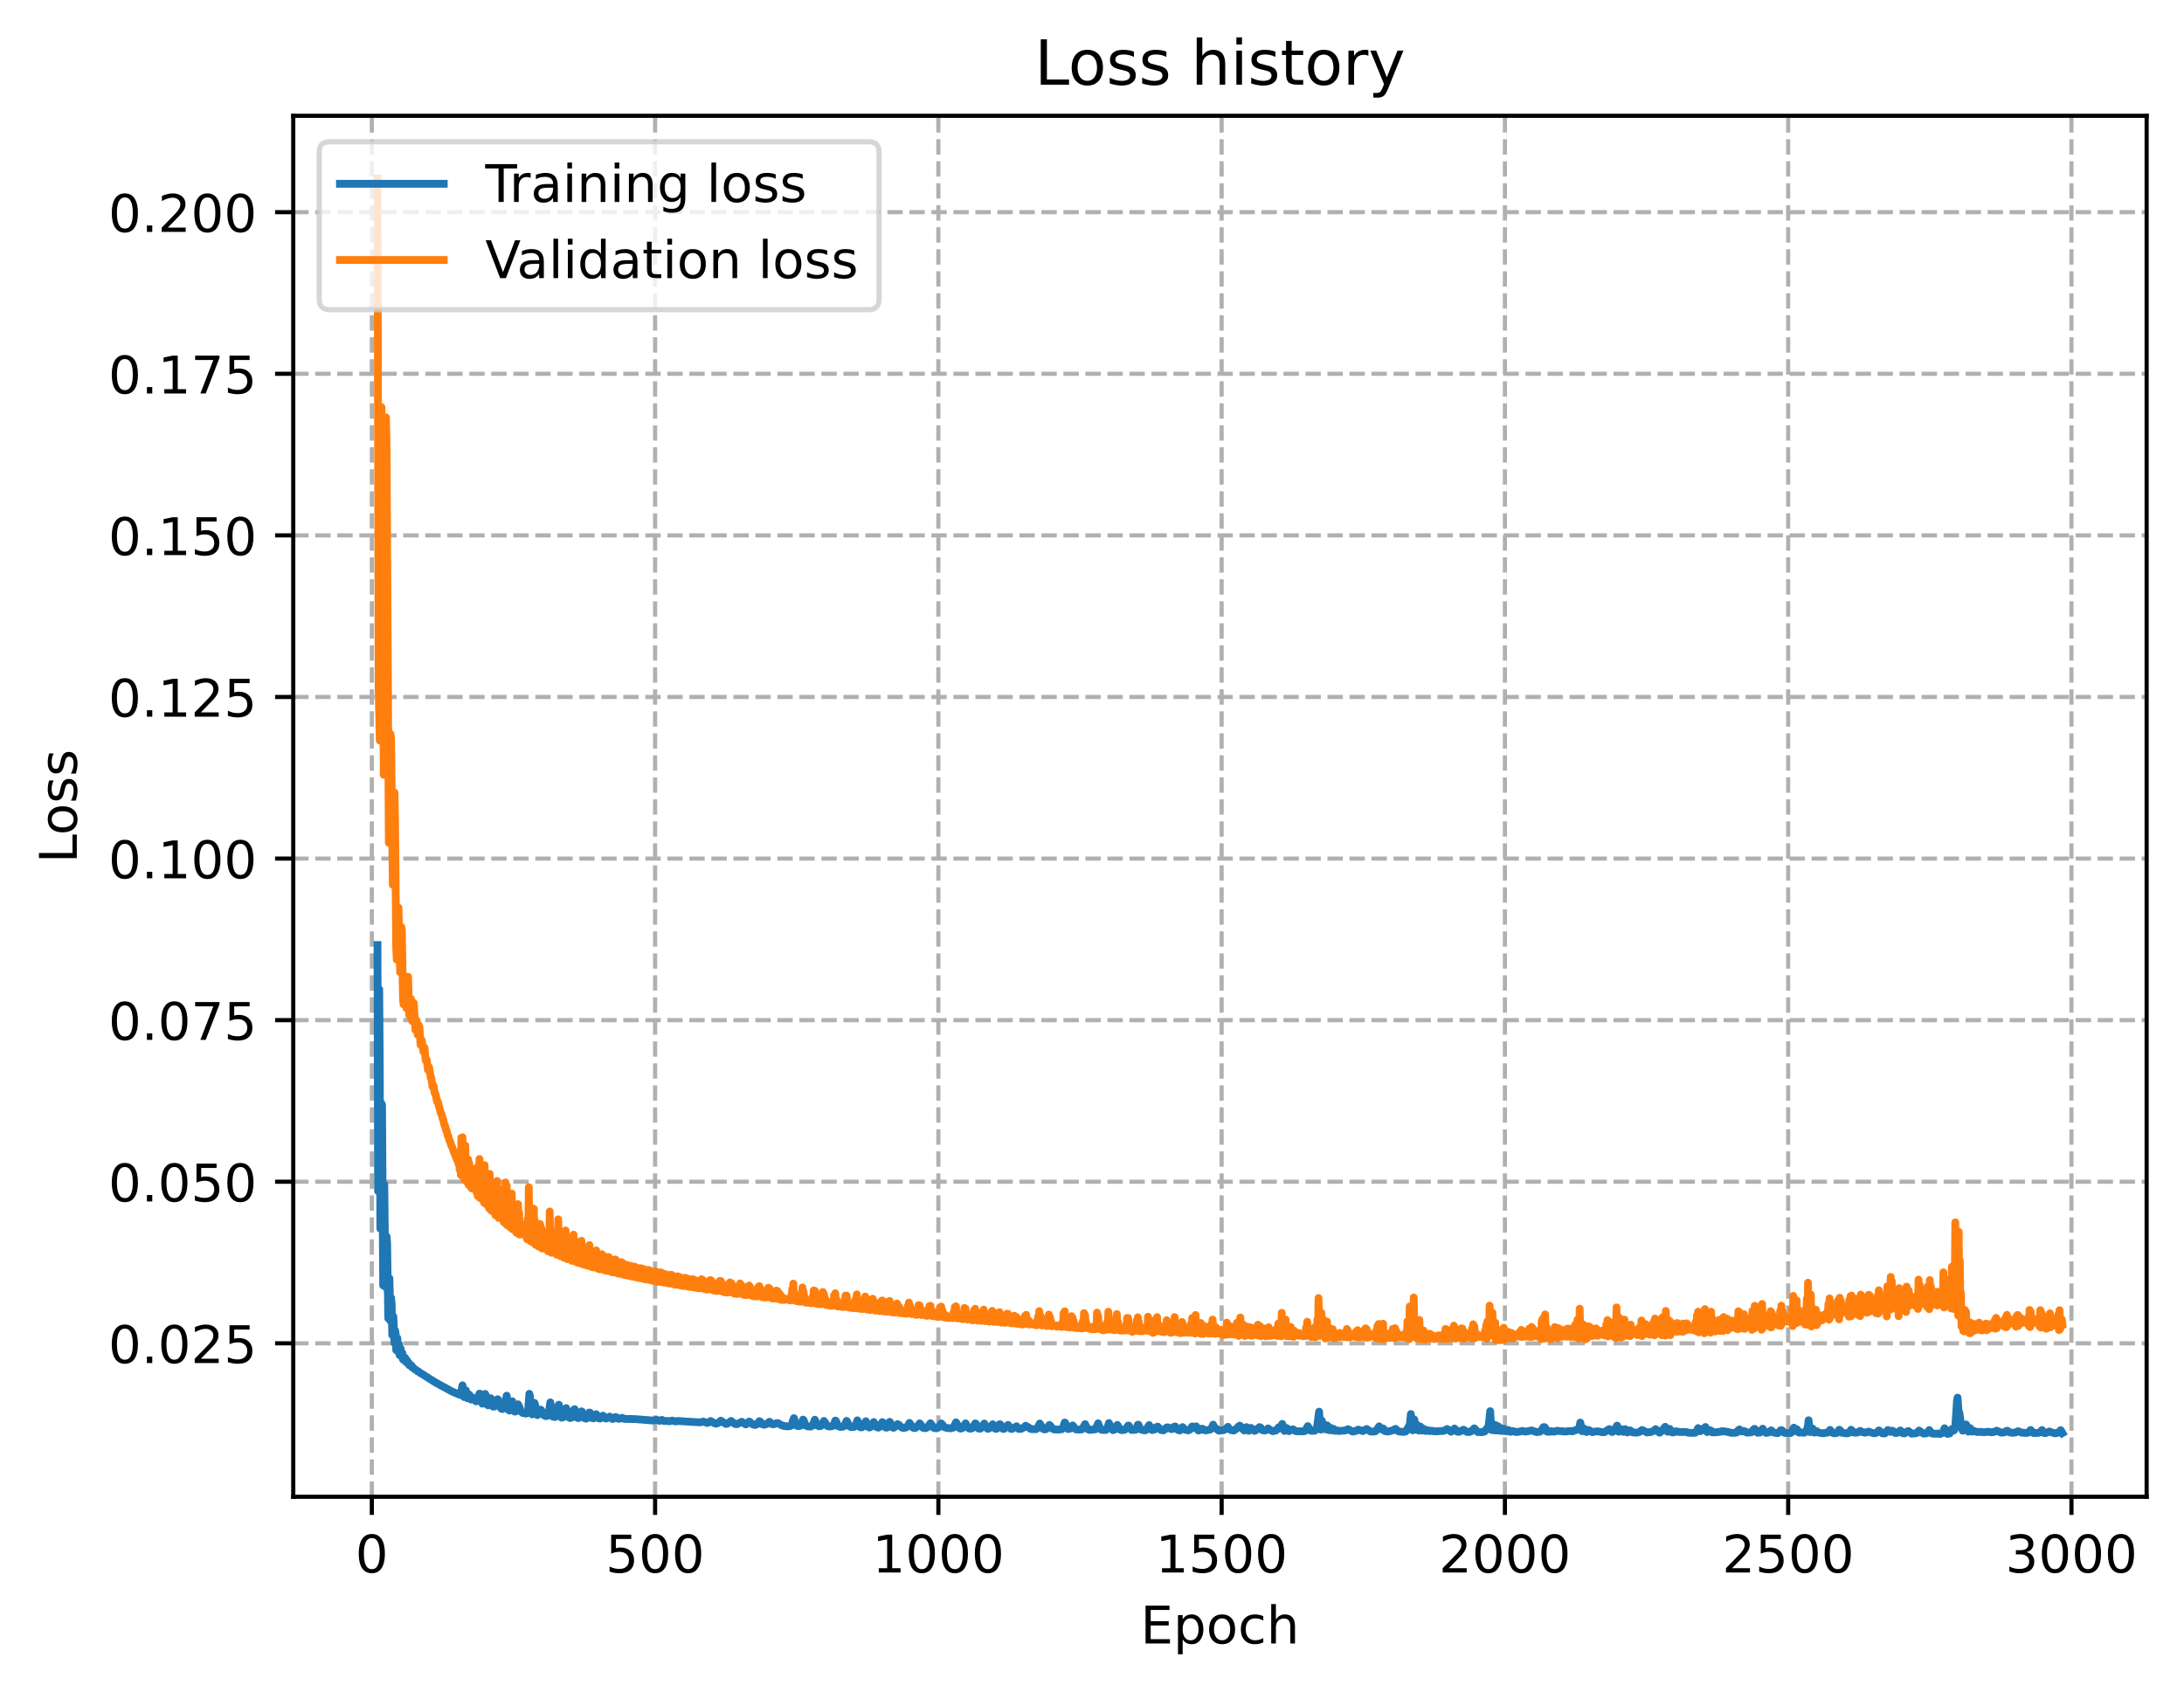 <?xml version="1.0" encoding="utf-8" standalone="no"?>
<!DOCTYPE svg PUBLIC "-//W3C//DTD SVG 1.1//EN"
  "http://www.w3.org/Graphics/SVG/1.1/DTD/svg11.dtd">
<!-- Created with matplotlib (https://matplotlib.org/) -->
<svg height="325.986pt" version="1.1" viewBox="0 0 420.826 325.986" width="420.826pt" xmlns="http://www.w3.org/2000/svg" xmlns:xlink="http://www.w3.org/1999/xlink">
 <defs>
  <style type="text/css">
*{stroke-linecap:butt;stroke-linejoin:round;}
  </style>
 </defs>
 <g id="figure_1">
  <g id="patch_1">
   <path d="M 0 325.986 
L 420.826 325.986 
L 420.826 0 
L 0 0 
z
" style="fill:#ffffff;"/>
  </g>
  <g id="axes_1">
   <g id="patch_2">
    <path d="M 56.506 288.43 
L 413.626 288.43 
L 413.626 22.318 
L 56.506 22.318 
z
" style="fill:#ffffff;"/>
   </g>
   <g id="matplotlib.axis_1">
    <g id="xtick_1">
     <g id="line2d_1">
      <path clip-path="url(#p4e41479793)" d="M 71.647 288.43 
L 71.647 22.318 
" style="fill:none;stroke:#b0b0b0;stroke-dasharray:2.96,1.28;stroke-dashoffset:0;stroke-width:0.8;"/>
     </g>
     <g id="line2d_2">
      <defs>
       <path d="M 0 0 
L 0 3.5 
" id="mdcb5ee27d1" style="stroke:#000000;stroke-width:0.8;"/>
      </defs>
      <g>
       <use style="stroke:#000000;stroke-width:0.8;" x="71.647" xlink:href="#mdcb5ee27d1" y="288.43"/>
      </g>
     </g>
     <g id="text_1">
      <!-- 0 -->
      <defs>
       <path d="M 31.781 66.406 
Q 24.172 66.406 20.328 58.906 
Q 16.5 51.422 16.5 36.375 
Q 16.5 21.391 20.328 13.891 
Q 24.172 6.391 31.781 6.391 
Q 39.453 6.391 43.281 13.891 
Q 47.125 21.391 47.125 36.375 
Q 47.125 51.422 43.281 58.906 
Q 39.453 66.406 31.781 66.406 
z
M 31.781 74.219 
Q 44.047 74.219 50.516 64.516 
Q 56.984 54.828 56.984 36.375 
Q 56.984 17.969 50.516 8.266 
Q 44.047 -1.422 31.781 -1.422 
Q 19.531 -1.422 13.062 8.266 
Q 6.594 17.969 6.594 36.375 
Q 6.594 54.828 13.062 64.516 
Q 19.531 74.219 31.781 74.219 
z
" id="DejaVuSans-48"/>
      </defs>
      <g transform="translate(68.466 303.029)scale(0.1 -0.1)">
       <use xlink:href="#DejaVuSans-48"/>
      </g>
     </g>
    </g>
    <g id="xtick_2">
     <g id="line2d_3">
      <path clip-path="url(#p4e41479793)" d="M 126.229 288.43 
L 126.229 22.318 
" style="fill:none;stroke:#b0b0b0;stroke-dasharray:2.96,1.28;stroke-dashoffset:0;stroke-width:0.8;"/>
     </g>
     <g id="line2d_4">
      <g>
       <use style="stroke:#000000;stroke-width:0.8;" x="126.229" xlink:href="#mdcb5ee27d1" y="288.43"/>
      </g>
     </g>
     <g id="text_2">
      <!-- 500 -->
      <defs>
       <path d="M 10.797 72.906 
L 49.516 72.906 
L 49.516 64.594 
L 19.828 64.594 
L 19.828 46.734 
Q 21.969 47.469 24.109 47.828 
Q 26.266 48.188 28.422 48.188 
Q 40.625 48.188 47.75 41.5 
Q 54.891 34.812 54.891 23.391 
Q 54.891 11.625 47.562 5.094 
Q 40.234 -1.422 26.906 -1.422 
Q 22.312 -1.422 17.547 -0.641 
Q 12.797 0.141 7.719 1.703 
L 7.719 11.625 
Q 12.109 9.234 16.797 8.062 
Q 21.484 6.891 26.703 6.891 
Q 35.156 6.891 40.078 11.328 
Q 45.016 15.766 45.016 23.391 
Q 45.016 31 40.078 35.438 
Q 35.156 39.891 26.703 39.891 
Q 22.75 39.891 18.812 39.016 
Q 14.891 38.141 10.797 36.281 
z
" id="DejaVuSans-53"/>
      </defs>
      <g transform="translate(116.686 303.029)scale(0.1 -0.1)">
       <use xlink:href="#DejaVuSans-53"/>
       <use x="63.623" xlink:href="#DejaVuSans-48"/>
       <use x="127.246" xlink:href="#DejaVuSans-48"/>
      </g>
     </g>
    </g>
    <g id="xtick_3">
     <g id="line2d_5">
      <path clip-path="url(#p4e41479793)" d="M 180.812 288.43 
L 180.812 22.318 
" style="fill:none;stroke:#b0b0b0;stroke-dasharray:2.96,1.28;stroke-dashoffset:0;stroke-width:0.8;"/>
     </g>
     <g id="line2d_6">
      <g>
       <use style="stroke:#000000;stroke-width:0.8;" x="180.812" xlink:href="#mdcb5ee27d1" y="288.43"/>
      </g>
     </g>
     <g id="text_3">
      <!-- 1000 -->
      <defs>
       <path d="M 12.406 8.297 
L 28.516 8.297 
L 28.516 63.922 
L 10.984 60.406 
L 10.984 69.391 
L 28.422 72.906 
L 38.281 72.906 
L 38.281 8.297 
L 54.391 8.297 
L 54.391 0 
L 12.406 0 
z
" id="DejaVuSans-49"/>
      </defs>
      <g transform="translate(168.087 303.029)scale(0.1 -0.1)">
       <use xlink:href="#DejaVuSans-49"/>
       <use x="63.623" xlink:href="#DejaVuSans-48"/>
       <use x="127.246" xlink:href="#DejaVuSans-48"/>
       <use x="190.869" xlink:href="#DejaVuSans-48"/>
      </g>
     </g>
    </g>
    <g id="xtick_4">
     <g id="line2d_7">
      <path clip-path="url(#p4e41479793)" d="M 235.394 288.43 
L 235.394 22.318 
" style="fill:none;stroke:#b0b0b0;stroke-dasharray:2.96,1.28;stroke-dashoffset:0;stroke-width:0.8;"/>
     </g>
     <g id="line2d_8">
      <g>
       <use style="stroke:#000000;stroke-width:0.8;" x="235.394" xlink:href="#mdcb5ee27d1" y="288.43"/>
      </g>
     </g>
     <g id="text_4">
      <!-- 1500 -->
      <g transform="translate(222.669 303.029)scale(0.1 -0.1)">
       <use xlink:href="#DejaVuSans-49"/>
       <use x="63.623" xlink:href="#DejaVuSans-53"/>
       <use x="127.246" xlink:href="#DejaVuSans-48"/>
       <use x="190.869" xlink:href="#DejaVuSans-48"/>
      </g>
     </g>
    </g>
    <g id="xtick_5">
     <g id="line2d_9">
      <path clip-path="url(#p4e41479793)" d="M 289.976 288.43 
L 289.976 22.318 
" style="fill:none;stroke:#b0b0b0;stroke-dasharray:2.96,1.28;stroke-dashoffset:0;stroke-width:0.8;"/>
     </g>
     <g id="line2d_10">
      <g>
       <use style="stroke:#000000;stroke-width:0.8;" x="289.976" xlink:href="#mdcb5ee27d1" y="288.43"/>
      </g>
     </g>
     <g id="text_5">
      <!-- 2000 -->
      <defs>
       <path d="M 19.188 8.297 
L 53.609 8.297 
L 53.609 0 
L 7.328 0 
L 7.328 8.297 
Q 12.938 14.109 22.625 23.891 
Q 32.328 33.688 34.812 36.531 
Q 39.547 41.844 41.422 45.531 
Q 43.312 49.219 43.312 52.781 
Q 43.312 58.594 39.234 62.25 
Q 35.156 65.922 28.609 65.922 
Q 23.969 65.922 18.812 64.312 
Q 13.672 62.703 7.812 59.422 
L 7.812 69.391 
Q 13.766 71.781 18.938 73 
Q 24.125 74.219 28.422 74.219 
Q 39.75 74.219 46.484 68.547 
Q 53.219 62.891 53.219 53.422 
Q 53.219 48.922 51.531 44.891 
Q 49.859 40.875 45.406 35.406 
Q 44.188 33.984 37.641 27.219 
Q 31.109 20.453 19.188 8.297 
z
" id="DejaVuSans-50"/>
      </defs>
      <g transform="translate(277.251 303.029)scale(0.1 -0.1)">
       <use xlink:href="#DejaVuSans-50"/>
       <use x="63.623" xlink:href="#DejaVuSans-48"/>
       <use x="127.246" xlink:href="#DejaVuSans-48"/>
       <use x="190.869" xlink:href="#DejaVuSans-48"/>
      </g>
     </g>
    </g>
    <g id="xtick_6">
     <g id="line2d_11">
      <path clip-path="url(#p4e41479793)" d="M 344.558 288.43 
L 344.558 22.318 
" style="fill:none;stroke:#b0b0b0;stroke-dasharray:2.96,1.28;stroke-dashoffset:0;stroke-width:0.8;"/>
     </g>
     <g id="line2d_12">
      <g>
       <use style="stroke:#000000;stroke-width:0.8;" x="344.558" xlink:href="#mdcb5ee27d1" y="288.43"/>
      </g>
     </g>
     <g id="text_6">
      <!-- 2500 -->
      <g transform="translate(331.833 303.029)scale(0.1 -0.1)">
       <use xlink:href="#DejaVuSans-50"/>
       <use x="63.623" xlink:href="#DejaVuSans-53"/>
       <use x="127.246" xlink:href="#DejaVuSans-48"/>
       <use x="190.869" xlink:href="#DejaVuSans-48"/>
      </g>
     </g>
    </g>
    <g id="xtick_7">
     <g id="line2d_13">
      <path clip-path="url(#p4e41479793)" d="M 399.14 288.43 
L 399.14 22.318 
" style="fill:none;stroke:#b0b0b0;stroke-dasharray:2.96,1.28;stroke-dashoffset:0;stroke-width:0.8;"/>
     </g>
     <g id="line2d_14">
      <g>
       <use style="stroke:#000000;stroke-width:0.8;" x="399.14" xlink:href="#mdcb5ee27d1" y="288.43"/>
      </g>
     </g>
     <g id="text_7">
      <!-- 3000 -->
      <defs>
       <path d="M 40.578 39.312 
Q 47.656 37.797 51.625 33 
Q 55.609 28.219 55.609 21.188 
Q 55.609 10.406 48.188 4.484 
Q 40.766 -1.422 27.094 -1.422 
Q 22.516 -1.422 17.656 -0.516 
Q 12.797 0.391 7.625 2.203 
L 7.625 11.719 
Q 11.719 9.328 16.594 8.109 
Q 21.484 6.891 26.812 6.891 
Q 36.078 6.891 40.938 10.547 
Q 45.797 14.203 45.797 21.188 
Q 45.797 27.641 41.281 31.266 
Q 36.766 34.906 28.719 34.906 
L 20.219 34.906 
L 20.219 43.016 
L 29.109 43.016 
Q 36.375 43.016 40.234 45.922 
Q 44.094 48.828 44.094 54.297 
Q 44.094 59.906 40.109 62.906 
Q 36.141 65.922 28.719 65.922 
Q 24.656 65.922 20.016 65.031 
Q 15.375 64.156 9.812 62.312 
L 9.812 71.094 
Q 15.438 72.656 20.344 73.438 
Q 25.25 74.219 29.594 74.219 
Q 40.828 74.219 47.359 69.109 
Q 53.906 64.016 53.906 55.328 
Q 53.906 49.266 50.438 45.094 
Q 46.969 40.922 40.578 39.312 
z
" id="DejaVuSans-51"/>
      </defs>
      <g transform="translate(386.415 303.029)scale(0.1 -0.1)">
       <use xlink:href="#DejaVuSans-51"/>
       <use x="63.623" xlink:href="#DejaVuSans-48"/>
       <use x="127.246" xlink:href="#DejaVuSans-48"/>
       <use x="190.869" xlink:href="#DejaVuSans-48"/>
      </g>
     </g>
    </g>
    <g id="text_8">
     <!-- Epoch -->
     <defs>
      <path d="M 9.812 72.906 
L 55.906 72.906 
L 55.906 64.594 
L 19.672 64.594 
L 19.672 43.016 
L 54.391 43.016 
L 54.391 34.719 
L 19.672 34.719 
L 19.672 8.297 
L 56.781 8.297 
L 56.781 0 
L 9.812 0 
z
" id="DejaVuSans-69"/>
      <path d="M 18.109 8.203 
L 18.109 -20.797 
L 9.078 -20.797 
L 9.078 54.688 
L 18.109 54.688 
L 18.109 46.391 
Q 20.953 51.266 25.266 53.625 
Q 29.594 56 35.594 56 
Q 45.562 56 51.781 48.094 
Q 58.016 40.188 58.016 27.297 
Q 58.016 14.406 51.781 6.484 
Q 45.562 -1.422 35.594 -1.422 
Q 29.594 -1.422 25.266 0.953 
Q 20.953 3.328 18.109 8.203 
z
M 48.688 27.297 
Q 48.688 37.203 44.609 42.844 
Q 40.531 48.484 33.406 48.484 
Q 26.266 48.484 22.188 42.844 
Q 18.109 37.203 18.109 27.297 
Q 18.109 17.391 22.188 11.75 
Q 26.266 6.109 33.406 6.109 
Q 40.531 6.109 44.609 11.75 
Q 48.688 17.391 48.688 27.297 
z
" id="DejaVuSans-112"/>
      <path d="M 30.609 48.391 
Q 23.391 48.391 19.188 42.75 
Q 14.984 37.109 14.984 27.297 
Q 14.984 17.484 19.156 11.844 
Q 23.344 6.203 30.609 6.203 
Q 37.797 6.203 41.984 11.859 
Q 46.188 17.531 46.188 27.297 
Q 46.188 37.016 41.984 42.703 
Q 37.797 48.391 30.609 48.391 
z
M 30.609 56 
Q 42.328 56 49.016 48.375 
Q 55.719 40.766 55.719 27.297 
Q 55.719 13.875 49.016 6.219 
Q 42.328 -1.422 30.609 -1.422 
Q 18.844 -1.422 12.172 6.219 
Q 5.516 13.875 5.516 27.297 
Q 5.516 40.766 12.172 48.375 
Q 18.844 56 30.609 56 
z
" id="DejaVuSans-111"/>
      <path d="M 48.781 52.594 
L 48.781 44.188 
Q 44.969 46.297 41.141 47.344 
Q 37.312 48.391 33.406 48.391 
Q 24.656 48.391 19.812 42.844 
Q 14.984 37.312 14.984 27.297 
Q 14.984 17.281 19.812 11.734 
Q 24.656 6.203 33.406 6.203 
Q 37.312 6.203 41.141 7.25 
Q 44.969 8.297 48.781 10.406 
L 48.781 2.094 
Q 45.016 0.344 40.984 -0.531 
Q 36.969 -1.422 32.422 -1.422 
Q 20.062 -1.422 12.781 6.344 
Q 5.516 14.109 5.516 27.297 
Q 5.516 40.672 12.859 48.328 
Q 20.219 56 33.016 56 
Q 37.156 56 41.109 55.141 
Q 45.062 54.297 48.781 52.594 
z
" id="DejaVuSans-99"/>
      <path d="M 54.891 33.016 
L 54.891 0 
L 45.906 0 
L 45.906 32.719 
Q 45.906 40.484 42.875 44.328 
Q 39.844 48.188 33.797 48.188 
Q 26.516 48.188 22.312 43.547 
Q 18.109 38.922 18.109 30.906 
L 18.109 0 
L 9.078 0 
L 9.078 75.984 
L 18.109 75.984 
L 18.109 46.188 
Q 21.344 51.125 25.703 53.562 
Q 30.078 56 35.797 56 
Q 45.219 56 50.047 50.172 
Q 54.891 44.344 54.891 33.016 
z
" id="DejaVuSans-104"/>
     </defs>
     <g transform="translate(219.755 316.707)scale(0.1 -0.1)">
      <use xlink:href="#DejaVuSans-69"/>
      <use x="63.184" xlink:href="#DejaVuSans-112"/>
      <use x="126.66" xlink:href="#DejaVuSans-111"/>
      <use x="187.842" xlink:href="#DejaVuSans-99"/>
      <use x="242.822" xlink:href="#DejaVuSans-104"/>
     </g>
    </g>
   </g>
   <g id="matplotlib.axis_2">
    <g id="ytick_1">
     <g id="line2d_15">
      <path clip-path="url(#p4e41479793)" d="M 56.506 258.866 
L 413.626 258.866 
" style="fill:none;stroke:#b0b0b0;stroke-dasharray:2.96,1.28;stroke-dashoffset:0;stroke-width:0.8;"/>
     </g>
     <g id="line2d_16">
      <defs>
       <path d="M 0 0 
L -3.5 0 
" id="md850001d7f" style="stroke:#000000;stroke-width:0.8;"/>
      </defs>
      <g>
       <use style="stroke:#000000;stroke-width:0.8;" x="56.506" xlink:href="#md850001d7f" y="258.866"/>
      </g>
     </g>
     <g id="text_9">
      <!-- 0.025 -->
      <defs>
       <path d="M 10.688 12.406 
L 21 12.406 
L 21 0 
L 10.688 0 
z
" id="DejaVuSans-46"/>
      </defs>
      <g transform="translate(20.878 262.665)scale(0.1 -0.1)">
       <use xlink:href="#DejaVuSans-48"/>
       <use x="63.623" xlink:href="#DejaVuSans-46"/>
       <use x="95.41" xlink:href="#DejaVuSans-48"/>
       <use x="159.033" xlink:href="#DejaVuSans-50"/>
       <use x="222.656" xlink:href="#DejaVuSans-53"/>
      </g>
     </g>
    </g>
    <g id="ytick_2">
     <g id="line2d_17">
      <path clip-path="url(#p4e41479793)" d="M 56.506 227.726 
L 413.626 227.726 
" style="fill:none;stroke:#b0b0b0;stroke-dasharray:2.96,1.28;stroke-dashoffset:0;stroke-width:0.8;"/>
     </g>
     <g id="line2d_18">
      <g>
       <use style="stroke:#000000;stroke-width:0.8;" x="56.506" xlink:href="#md850001d7f" y="227.726"/>
      </g>
     </g>
     <g id="text_10">
      <!-- 0.050 -->
      <g transform="translate(20.878 231.526)scale(0.1 -0.1)">
       <use xlink:href="#DejaVuSans-48"/>
       <use x="63.623" xlink:href="#DejaVuSans-46"/>
       <use x="95.41" xlink:href="#DejaVuSans-48"/>
       <use x="159.033" xlink:href="#DejaVuSans-53"/>
       <use x="222.656" xlink:href="#DejaVuSans-48"/>
      </g>
     </g>
    </g>
    <g id="ytick_3">
     <g id="line2d_19">
      <path clip-path="url(#p4e41479793)" d="M 56.506 196.587 
L 413.626 196.587 
" style="fill:none;stroke:#b0b0b0;stroke-dasharray:2.96,1.28;stroke-dashoffset:0;stroke-width:0.8;"/>
     </g>
     <g id="line2d_20">
      <g>
       <use style="stroke:#000000;stroke-width:0.8;" x="56.506" xlink:href="#md850001d7f" y="196.587"/>
      </g>
     </g>
     <g id="text_11">
      <!-- 0.075 -->
      <defs>
       <path d="M 8.203 72.906 
L 55.078 72.906 
L 55.078 68.703 
L 28.609 0 
L 18.312 0 
L 43.219 64.594 
L 8.203 64.594 
z
" id="DejaVuSans-55"/>
      </defs>
      <g transform="translate(20.878 200.386)scale(0.1 -0.1)">
       <use xlink:href="#DejaVuSans-48"/>
       <use x="63.623" xlink:href="#DejaVuSans-46"/>
       <use x="95.41" xlink:href="#DejaVuSans-48"/>
       <use x="159.033" xlink:href="#DejaVuSans-55"/>
       <use x="222.656" xlink:href="#DejaVuSans-53"/>
      </g>
     </g>
    </g>
    <g id="ytick_4">
     <g id="line2d_21">
      <path clip-path="url(#p4e41479793)" d="M 56.506 165.448 
L 413.626 165.448 
" style="fill:none;stroke:#b0b0b0;stroke-dasharray:2.96,1.28;stroke-dashoffset:0;stroke-width:0.8;"/>
     </g>
     <g id="line2d_22">
      <g>
       <use style="stroke:#000000;stroke-width:0.8;" x="56.506" xlink:href="#md850001d7f" y="165.448"/>
      </g>
     </g>
     <g id="text_12">
      <!-- 0.100 -->
      <g transform="translate(20.878 169.247)scale(0.1 -0.1)">
       <use xlink:href="#DejaVuSans-48"/>
       <use x="63.623" xlink:href="#DejaVuSans-46"/>
       <use x="95.41" xlink:href="#DejaVuSans-49"/>
       <use x="159.033" xlink:href="#DejaVuSans-48"/>
       <use x="222.656" xlink:href="#DejaVuSans-48"/>
      </g>
     </g>
    </g>
    <g id="ytick_5">
     <g id="line2d_23">
      <path clip-path="url(#p4e41479793)" d="M 56.506 134.309 
L 413.626 134.309 
" style="fill:none;stroke:#b0b0b0;stroke-dasharray:2.96,1.28;stroke-dashoffset:0;stroke-width:0.8;"/>
     </g>
     <g id="line2d_24">
      <g>
       <use style="stroke:#000000;stroke-width:0.8;" x="56.506" xlink:href="#md850001d7f" y="134.309"/>
      </g>
     </g>
     <g id="text_13">
      <!-- 0.125 -->
      <g transform="translate(20.878 138.108)scale(0.1 -0.1)">
       <use xlink:href="#DejaVuSans-48"/>
       <use x="63.623" xlink:href="#DejaVuSans-46"/>
       <use x="95.41" xlink:href="#DejaVuSans-49"/>
       <use x="159.033" xlink:href="#DejaVuSans-50"/>
       <use x="222.656" xlink:href="#DejaVuSans-53"/>
      </g>
     </g>
    </g>
    <g id="ytick_6">
     <g id="line2d_25">
      <path clip-path="url(#p4e41479793)" d="M 56.506 103.169 
L 413.626 103.169 
" style="fill:none;stroke:#b0b0b0;stroke-dasharray:2.96,1.28;stroke-dashoffset:0;stroke-width:0.8;"/>
     </g>
     <g id="line2d_26">
      <g>
       <use style="stroke:#000000;stroke-width:0.8;" x="56.506" xlink:href="#md850001d7f" y="103.169"/>
      </g>
     </g>
     <g id="text_14">
      <!-- 0.150 -->
      <g transform="translate(20.878 106.969)scale(0.1 -0.1)">
       <use xlink:href="#DejaVuSans-48"/>
       <use x="63.623" xlink:href="#DejaVuSans-46"/>
       <use x="95.41" xlink:href="#DejaVuSans-49"/>
       <use x="159.033" xlink:href="#DejaVuSans-53"/>
       <use x="222.656" xlink:href="#DejaVuSans-48"/>
      </g>
     </g>
    </g>
    <g id="ytick_7">
     <g id="line2d_27">
      <path clip-path="url(#p4e41479793)" d="M 56.506 72.03 
L 413.626 72.03 
" style="fill:none;stroke:#b0b0b0;stroke-dasharray:2.96,1.28;stroke-dashoffset:0;stroke-width:0.8;"/>
     </g>
     <g id="line2d_28">
      <g>
       <use style="stroke:#000000;stroke-width:0.8;" x="56.506" xlink:href="#md850001d7f" y="72.03"/>
      </g>
     </g>
     <g id="text_15">
      <!-- 0.175 -->
      <g transform="translate(20.878 75.829)scale(0.1 -0.1)">
       <use xlink:href="#DejaVuSans-48"/>
       <use x="63.623" xlink:href="#DejaVuSans-46"/>
       <use x="95.41" xlink:href="#DejaVuSans-49"/>
       <use x="159.033" xlink:href="#DejaVuSans-55"/>
       <use x="222.656" xlink:href="#DejaVuSans-53"/>
      </g>
     </g>
    </g>
    <g id="ytick_8">
     <g id="line2d_29">
      <path clip-path="url(#p4e41479793)" d="M 56.506 40.891 
L 413.626 40.891 
" style="fill:none;stroke:#b0b0b0;stroke-dasharray:2.96,1.28;stroke-dashoffset:0;stroke-width:0.8;"/>
     </g>
     <g id="line2d_30">
      <g>
       <use style="stroke:#000000;stroke-width:0.8;" x="56.506" xlink:href="#md850001d7f" y="40.891"/>
      </g>
     </g>
     <g id="text_16">
      <!-- 0.200 -->
      <g transform="translate(20.878 44.69)scale(0.1 -0.1)">
       <use xlink:href="#DejaVuSans-48"/>
       <use x="63.623" xlink:href="#DejaVuSans-46"/>
       <use x="95.41" xlink:href="#DejaVuSans-50"/>
       <use x="159.033" xlink:href="#DejaVuSans-48"/>
       <use x="222.656" xlink:href="#DejaVuSans-48"/>
      </g>
     </g>
    </g>
    <g id="text_17">
     <!-- Loss -->
     <defs>
      <path d="M 9.812 72.906 
L 19.672 72.906 
L 19.672 8.297 
L 55.172 8.297 
L 55.172 0 
L 9.812 0 
z
" id="DejaVuSans-76"/>
      <path d="M 44.281 53.078 
L 44.281 44.578 
Q 40.484 46.531 36.375 47.5 
Q 32.281 48.484 27.875 48.484 
Q 21.188 48.484 17.844 46.438 
Q 14.5 44.391 14.5 40.281 
Q 14.5 37.156 16.891 35.375 
Q 19.281 33.594 26.516 31.984 
L 29.594 31.297 
Q 39.156 29.25 43.188 25.516 
Q 47.219 21.781 47.219 15.094 
Q 47.219 7.469 41.188 3.016 
Q 35.156 -1.422 24.609 -1.422 
Q 20.219 -1.422 15.453 -0.562 
Q 10.688 0.297 5.422 2 
L 5.422 11.281 
Q 10.406 8.688 15.234 7.391 
Q 20.062 6.109 24.812 6.109 
Q 31.156 6.109 34.562 8.281 
Q 37.984 10.453 37.984 14.406 
Q 37.984 18.062 35.516 20.016 
Q 33.062 21.969 24.703 23.781 
L 21.578 24.516 
Q 13.234 26.266 9.516 29.906 
Q 5.812 33.547 5.812 39.891 
Q 5.812 47.609 11.281 51.797 
Q 16.75 56 26.812 56 
Q 31.781 56 36.172 55.266 
Q 40.578 54.547 44.281 53.078 
z
" id="DejaVuSans-115"/>
     </defs>
     <g transform="translate(14.798 166.341)rotate(-90)scale(0.1 -0.1)">
      <use xlink:href="#DejaVuSans-76"/>
      <use x="53.963" xlink:href="#DejaVuSans-111"/>
      <use x="115.145" xlink:href="#DejaVuSans-115"/>
      <use x="167.244" xlink:href="#DejaVuSans-115"/>
     </g>
    </g>
   </g>
   <g id="line2d_31">
    <path clip-path="url(#p4e41479793)" d="M 72.739 182.109 
L 72.848 229.532 
L 72.957 220.635 
L 73.066 190.625 
L 73.176 204.619 
L 73.285 236.761 
L 73.394 232.397 
L 73.503 212.648 
L 73.612 212.944 
L 73.831 247.698 
L 74.049 228.254 
L 74.267 248.008 
L 74.376 245.553 
L 74.486 238.283 
L 74.595 239.574 
L 74.813 254.061 
L 75.031 246.351 
L 75.25 254.565 
L 75.359 250.079 
L 75.468 251.265 
L 75.577 257.259 
L 75.686 256.717 
L 75.796 253.707 
L 76.014 258.832 
L 76.123 256.358 
L 76.232 256.978 
L 76.341 260.181 
L 76.56 257.852 
L 76.669 260.429 
L 76.887 259.031 
L 76.996 261.133 
L 77.215 259.907 
L 77.324 261.383 
L 77.542 260.748 
L 77.651 261.981 
L 77.761 261.441 
L 77.87 261.485 
L 77.979 262.23 
L 78.088 261.685 
L 78.306 262.519 
L 78.416 262.135 
L 78.525 262.681 
L 78.743 262.601 
L 78.852 263.073 
L 78.961 262.871 
L 79.18 263.255 
L 79.289 263.149 
L 79.398 263.505 
L 79.507 263.439 
L 79.944 263.898 
L 80.162 263.993 
L 80.49 264.271 
L 80.599 264.268 
L 81.035 264.614 
L 81.363 264.783 
L 81.909 265.149 
L 82.782 265.701 
L 83.983 266.446 
L 87.149 268.176 
L 88.677 268.807 
L 88.786 268.661 
L 89.004 267.504 
L 89.114 266.956 
L 89.223 267.452 
L 89.441 269.228 
L 89.55 268.981 
L 89.769 267.917 
L 90.096 269.46 
L 90.314 268.686 
L 90.424 268.751 
L 90.751 269.702 
L 91.079 269.31 
L 91.734 270.051 
L 91.952 269.879 
L 92.17 269.335 
L 92.389 268.554 
L 92.498 268.583 
L 92.934 270.489 
L 93.044 270.487 
L 93.262 269.9 
L 93.48 268.62 
L 93.589 268.834 
L 93.917 270.7 
L 94.026 270.815 
L 94.244 270.329 
L 94.463 269.444 
L 94.572 269.45 
L 95.008 271.059 
L 95.227 271.059 
L 95.554 270.546 
L 95.882 269.635 
L 95.991 269.699 
L 96.428 271.235 
L 96.646 271.496 
L 96.864 271.523 
L 97.083 271.366 
L 97.301 270.846 
L 97.628 268.958 
L 98.065 271.779 
L 98.174 271.823 
L 98.393 271.258 
L 98.72 270.033 
L 99.157 272.008 
L 99.266 272.02 
L 99.484 271.662 
L 99.812 270.615 
L 100.03 271.01 
L 100.358 272.005 
L 100.685 272.275 
L 101.34 272.406 
L 101.558 272.33 
L 101.668 272.114 
L 101.777 271.639 
L 101.995 268.591 
L 102.104 269.015 
L 102.322 272.027 
L 102.541 272.561 
L 102.65 272.316 
L 102.977 270.347 
L 103.087 270.66 
L 103.414 272.577 
L 103.523 272.698 
L 103.742 272.461 
L 104.178 271.649 
L 104.287 271.732 
L 104.724 272.667 
L 105.161 272.9 
L 105.488 272.824 
L 105.597 272.709 
L 105.816 271.831 
L 106.034 270.242 
L 106.58 273.014 
L 106.907 273.067 
L 107.126 272.968 
L 107.344 272.496 
L 107.672 270.694 
L 108.217 273.201 
L 108.545 273.104 
L 108.763 272.628 
L 109.091 271.348 
L 109.527 273.082 
L 109.855 273.261 
L 110.182 273.157 
L 110.401 272.614 
L 110.619 271.628 
L 110.728 271.558 
L 111.056 272.971 
L 111.274 273.242 
L 111.492 273.256 
L 111.711 273.031 
L 112.038 271.975 
L 112.147 272.029 
L 112.584 273.266 
L 112.911 273.393 
L 113.13 273.299 
L 113.348 272.897 
L 113.566 272.197 
L 113.676 272.221 
L 114.112 273.281 
L 114.331 273.322 
L 114.549 273.093 
L 114.876 272.516 
L 115.095 272.836 
L 115.313 273.306 
L 115.641 273.374 
L 115.859 273.182 
L 116.186 272.804 
L 116.405 273.007 
L 116.732 273.359 
L 116.951 273.321 
L 117.496 272.985 
L 118.042 273.45 
L 118.26 273.37 
L 118.588 273.071 
L 118.806 273.126 
L 119.134 273.395 
L 119.352 273.417 
L 119.898 273.215 
L 120.335 273.429 
L 122.409 273.468 
L 125.574 273.724 
L 126.011 273.72 
L 126.448 273.572 
L 127.103 273.813 
L 127.539 273.621 
L 127.976 273.839 
L 128.631 273.823 
L 128.959 273.89 
L 129.504 273.749 
L 130.269 273.922 
L 130.596 273.826 
L 131.906 273.918 
L 134.308 274.067 
L 134.853 274.101 
L 135.508 273.939 
L 136.273 274.217 
L 136.6 274.071 
L 136.928 273.828 
L 137.473 274.164 
L 137.91 274.356 
L 138.347 274.233 
L 138.893 273.769 
L 139.875 274.412 
L 140.202 274.325 
L 140.53 274.083 
L 140.857 273.821 
L 141.622 274.399 
L 141.949 274.45 
L 142.277 274.325 
L 142.932 273.976 
L 143.696 274.495 
L 144.023 274.301 
L 144.351 273.938 
L 144.678 274.16 
L 145.115 274.531 
L 145.552 274.598 
L 145.879 274.448 
L 146.207 274.029 
L 146.316 273.868 
L 146.534 273.982 
L 146.862 274.46 
L 147.298 274.558 
L 147.735 274.41 
L 148.281 273.975 
L 148.717 274.421 
L 149.045 274.48 
L 149.591 274.263 
L 149.918 274.242 
L 150.573 274.631 
L 151.119 274.813 
L 151.883 274.872 
L 152.32 274.801 
L 152.538 274.604 
L 152.756 273.847 
L 152.975 273.28 
L 153.411 274.702 
L 153.848 274.83 
L 154.285 274.727 
L 154.503 274.296 
L 154.721 273.567 
L 154.831 273.637 
L 155.267 274.719 
L 155.595 274.876 
L 156.25 274.902 
L 156.577 274.707 
L 156.795 274.152 
L 157.014 273.587 
L 157.232 274.144 
L 157.45 274.682 
L 157.778 274.84 
L 158.105 274.822 
L 158.324 274.649 
L 158.76 273.818 
L 159.415 274.81 
L 159.961 274.902 
L 160.507 274.778 
L 160.725 274.387 
L 160.944 273.747 
L 161.053 273.791 
L 161.49 274.824 
L 161.926 274.98 
L 162.472 274.917 
L 162.69 274.733 
L 163.127 273.809 
L 163.236 273.958 
L 163.673 274.86 
L 164 275.013 
L 164.546 274.971 
L 164.764 274.824 
L 164.983 274.307 
L 165.201 273.707 
L 165.747 275.028 
L 166.074 275.058 
L 166.402 274.789 
L 166.839 273.88 
L 167.275 274.984 
L 167.494 275.096 
L 167.712 275.019 
L 167.93 274.738 
L 168.367 274.038 
L 168.913 275.009 
L 169.24 275.113 
L 169.568 274.915 
L 169.895 274.262 
L 170.004 274.045 
L 170.114 274.113 
L 170.659 275.099 
L 170.878 275.112 
L 171.096 274.869 
L 171.423 273.996 
L 171.533 274.109 
L 171.969 275.085 
L 172.188 275.139 
L 172.515 274.908 
L 172.952 274.437 
L 173.17 274.531 
L 173.716 275.061 
L 174.043 275.173 
L 174.48 275.115 
L 174.808 274.93 
L 175.026 274.556 
L 175.244 274.193 
L 175.463 274.505 
L 175.79 275.021 
L 176.118 275.198 
L 176.445 275.146 
L 176.773 274.884 
L 177.209 274.287 
L 177.428 274.56 
L 177.864 275.156 
L 178.301 275.22 
L 178.628 275.104 
L 178.956 274.721 
L 179.283 274.261 
L 179.502 274.54 
L 179.938 275.163 
L 180.375 275.245 
L 180.812 275.107 
L 181.139 274.597 
L 181.357 274.296 
L 181.576 274.511 
L 181.903 274.982 
L 182.449 275.186 
L 183.213 275.238 
L 183.65 275.123 
L 183.868 274.808 
L 184.196 274.09 
L 184.305 274.19 
L 184.742 275.147 
L 185.069 275.301 
L 185.397 275.225 
L 185.615 274.992 
L 186.051 274.281 
L 186.379 274.848 
L 186.706 275.269 
L 187.034 275.313 
L 187.361 275.213 
L 187.689 274.719 
L 187.907 274.296 
L 188.016 274.329 
L 188.562 275.297 
L 188.89 275.308 
L 189.217 275.08 
L 189.654 274.318 
L 190.309 275.351 
L 190.636 275.244 
L 190.855 275.046 
L 191.291 274.463 
L 191.837 275.355 
L 192.056 275.321 
L 192.383 274.896 
L 192.601 274.464 
L 192.711 274.466 
L 193.256 275.356 
L 193.475 275.342 
L 193.802 275.031 
L 194.239 274.589 
L 194.457 274.88 
L 194.785 275.357 
L 195.003 275.362 
L 195.876 274.846 
L 196.313 275.368 
L 196.75 275.35 
L 197.295 275.078 
L 197.623 274.745 
L 198.06 274.987 
L 198.605 275.374 
L 199.588 275.421 
L 199.915 275.187 
L 200.352 274.315 
L 200.57 274.643 
L 200.898 275.288 
L 201.225 275.462 
L 201.553 275.413 
L 201.771 275.228 
L 202.208 274.591 
L 202.426 274.775 
L 202.754 275.289 
L 203.081 275.453 
L 203.954 275.492 
L 204.609 275.412 
L 204.828 275.116 
L 205.155 274.13 
L 205.264 274.195 
L 205.592 275.173 
L 205.81 275.387 
L 206.138 275.317 
L 206.465 274.862 
L 206.684 274.689 
L 206.902 274.957 
L 207.229 275.41 
L 207.666 275.494 
L 208.43 275.461 
L 208.648 275.218 
L 209.085 274.435 
L 209.303 274.897 
L 209.631 275.431 
L 209.958 275.547 
L 211.05 275.439 
L 211.378 274.786 
L 211.596 274.281 
L 211.814 274.842 
L 212.033 275.414 
L 212.36 275.559 
L 212.906 275.557 
L 213.124 275.54 
L 213.343 275.267 
L 213.67 274.223 
L 214.434 275.594 
L 214.762 275.495 
L 215.089 274.955 
L 215.308 274.588 
L 215.635 275.132 
L 215.853 275.506 
L 216.181 275.598 
L 216.727 275.517 
L 217.054 275.168 
L 217.382 274.716 
L 217.491 274.714 
L 217.709 275.08 
L 218.037 275.56 
L 218.801 275.528 
L 219.019 275.159 
L 219.237 274.559 
L 219.347 274.543 
L 219.783 275.449 
L 220.111 275.56 
L 220.657 275.644 
L 220.875 275.532 
L 221.202 274.956 
L 221.421 274.618 
L 221.639 274.958 
L 221.967 275.561 
L 222.076 275.575 
L 222.403 275.283 
L 222.512 275.46 
L 222.622 275.346 
L 222.731 275.05 
L 222.84 275.257 
L 223.058 274.908 
L 223.167 275.044 
L 223.386 275.282 
L 223.495 275.279 
L 223.713 275.576 
L 223.931 275.583 
L 224.15 275.641 
L 224.586 275.351 
L 224.805 275.078 
L 225.023 275.056 
L 225.678 275.39 
L 225.896 275.384 
L 226.115 274.981 
L 226.224 275.124 
L 226.442 274.884 
L 226.661 275.24 
L 226.77 275.218 
L 226.988 275.571 
L 227.316 275.66 
L 227.643 275.239 
L 227.861 275.004 
L 228.298 275.489 
L 228.953 275.639 
L 229.281 275.48 
L 229.717 274.882 
L 229.826 274.909 
L 229.936 275.149 
L 230.154 275.081 
L 230.263 275.222 
L 230.481 274.865 
L 230.7 275.411 
L 230.809 275.31 
L 230.918 275.664 
L 231.136 275.463 
L 231.245 275.58 
L 231.464 275.326 
L 231.573 275.471 
L 231.682 275.324 
L 231.791 275.376 
L 231.9 275.552 
L 232.01 275.516 
L 232.337 275.648 
L 233.21 275.476 
L 233.32 275.33 
L 233.538 275.002 
L 233.647 274.876 
L 233.756 274.537 
L 233.975 275.011 
L 234.848 275.698 
L 235.175 275.65 
L 235.503 275.635 
L 235.721 275.603 
L 236.158 275.408 
L 236.595 274.954 
L 236.813 275.268 
L 237.14 275.562 
L 237.577 275.664 
L 237.795 275.642 
L 238.232 275.315 
L 238.669 274.865 
L 238.778 275.08 
L 238.887 274.734 
L 239.324 275.101 
L 239.542 275.495 
L 239.76 275.664 
L 240.197 275.007 
L 240.524 275.688 
L 240.634 275.725 
L 241.07 275.17 
L 241.725 275.731 
L 241.944 275.654 
L 242.708 275.004 
L 242.817 275.209 
L 242.926 275.119 
L 243.254 275.606 
L 243.799 275.666 
L 244.236 275.433 
L 244.345 275.256 
L 244.564 275.442 
L 245.219 275.804 
L 245.874 275.652 
L 246.419 275.025 
L 246.528 275.279 
L 246.856 275.096 
L 247.074 274.389 
L 247.293 275.228 
L 247.511 275.752 
L 247.729 275.319 
L 247.838 275.166 
L 247.948 275.209 
L 248.166 275.596 
L 248.384 275.791 
L 248.712 275.536 
L 248.93 275.477 
L 249.148 275.438 
L 249.476 275.699 
L 249.694 275.791 
L 250.568 275.822 
L 251.223 275.82 
L 251.441 275.76 
L 251.659 275.402 
L 251.987 274.822 
L 252.533 275.688 
L 252.86 275.736 
L 253.078 275.707 
L 253.188 275.647 
L 253.297 275.722 
L 253.733 275.314 
L 254.17 272.035 
L 254.388 275.171 
L 254.497 275.494 
L 254.716 273.783 
L 254.934 275.294 
L 255.043 275.377 
L 255.262 274.593 
L 255.48 275.455 
L 255.589 275.282 
L 255.698 274.667 
L 255.807 274.766 
L 256.026 275.589 
L 256.353 275.137 
L 256.572 275.646 
L 256.899 275.324 
L 257.227 275.726 
L 257.663 275.636 
L 257.882 275.765 
L 259.192 275.661 
L 259.737 275.407 
L 260.611 275.862 
L 261.157 275.787 
L 261.702 275.485 
L 262.576 275.773 
L 262.903 275.612 
L 263.34 275.374 
L 263.776 275.672 
L 264.104 275.868 
L 264.759 275.879 
L 265.086 275.774 
L 265.414 275.34 
L 265.741 274.865 
L 266.178 275.436 
L 266.506 275.272 
L 266.615 275.361 
L 266.833 275.768 
L 267.051 275.831 
L 267.488 275.864 
L 268.361 275.629 
L 268.907 275.348 
L 269.235 275.699 
L 269.671 275.886 
L 270.545 275.927 
L 270.872 275.838 
L 271.09 275.532 
L 271.418 274.916 
L 271.527 274.71 
L 271.636 274.842 
L 271.855 272.492 
L 272.182 275.627 
L 272.4 274.415 
L 272.51 273.533 
L 272.837 275.518 
L 272.946 275.34 
L 273.055 274.578 
L 273.383 275.674 
L 273.492 275.489 
L 273.71 274.914 
L 274.038 275.679 
L 274.256 275.312 
L 274.365 275.348 
L 274.693 275.758 
L 275.13 275.607 
L 275.457 275.782 
L 275.894 275.705 
L 276.33 275.832 
L 278.186 275.736 
L 278.841 275.374 
L 279.605 275.903 
L 279.933 275.635 
L 280.26 275.28 
L 280.479 275.494 
L 280.806 275.899 
L 281.134 275.916 
L 282.007 275.511 
L 282.662 275.942 
L 283.208 275.935 
L 283.426 275.843 
L 284.081 275.246 
L 284.736 275.956 
L 285.609 275.981 
L 286.046 275.87 
L 286.592 275.142 
L 286.701 275.296 
L 286.81 275.187 
L 287.138 271.939 
L 287.356 275.55 
L 287.465 275.433 
L 287.683 274.481 
L 287.902 275.643 
L 288.011 275.352 
L 288.12 274.599 
L 288.229 274.917 
L 288.338 275.664 
L 288.448 275.583 
L 288.666 274.844 
L 288.775 275.103 
L 288.993 275.731 
L 289.103 275.574 
L 289.212 275.204 
L 289.321 275.266 
L 289.539 275.726 
L 289.648 275.767 
L 289.867 275.354 
L 290.194 275.82 
L 290.303 275.83 
L 290.631 275.56 
L 290.958 275.854 
L 291.068 275.926 
L 291.286 275.801 
L 291.504 275.773 
L 291.941 275.917 
L 292.377 275.957 
L 293.36 275.746 
L 293.906 275.89 
L 294.779 275.722 
L 295.107 275.647 
L 296.089 275.977 
L 296.744 275.893 
L 297.072 275.544 
L 297.399 275.007 
L 297.508 275.098 
L 297.617 275.008 
L 297.836 275.29 
L 298.054 275.869 
L 298.163 275.759 
L 298.382 275.921 
L 298.6 275.808 
L 298.709 275.895 
L 298.927 275.792 
L 299.364 275.889 
L 299.582 275.869 
L 300.019 275.706 
L 300.237 275.746 
L 300.892 275.798 
L 301.656 275.871 
L 302.421 275.75 
L 302.966 275.823 
L 304.058 275.44 
L 304.386 274.835 
L 304.495 274.132 
L 304.822 275.797 
L 305.041 275.787 
L 305.259 275.307 
L 305.696 275.955 
L 306.132 275.567 
L 306.787 275.989 
L 307.224 275.898 
L 307.879 275.814 
L 308.752 276.005 
L 309.189 275.963 
L 310.062 275.396 
L 310.28 275.639 
L 310.608 275.958 
L 310.935 275.794 
L 311.154 275.511 
L 311.263 275.211 
L 311.372 275.241 
L 311.59 274.718 
L 311.918 275.905 
L 312.245 275.435 
L 312.355 275.397 
L 312.573 275.83 
L 312.791 275.927 
L 313.119 275.399 
L 313.228 275.455 
L 313.555 276.039 
L 313.774 275.965 
L 314.101 275.637 
L 314.32 275.829 
L 314.647 276.036 
L 315.411 276.077 
L 315.848 275.965 
L 316.394 275.561 
L 317.376 276.045 
L 317.704 275.983 
L 317.922 275.981 
L 318.249 275.904 
L 318.468 275.8 
L 318.686 275.718 
L 318.795 275.645 
L 319.014 275.396 
L 319.778 276.091 
L 320.214 275.748 
L 320.651 275.172 
L 320.76 275.252 
L 320.869 274.949 
L 321.088 275.328 
L 321.306 275.908 
L 321.524 275.845 
L 321.743 275.363 
L 322.179 276.024 
L 322.507 276.025 
L 322.943 275.814 
L 323.598 275.956 
L 324.908 275.948 
L 325.236 276.079 
L 325.891 276.126 
L 326.655 276.094 
L 326.873 275.907 
L 327.201 275.199 
L 327.528 275.628 
L 327.638 275.801 
L 327.965 275.396 
L 328.074 275.509 
L 328.62 274.994 
L 328.948 275.965 
L 329.384 275.774 
L 329.493 275.613 
L 329.603 275.779 
L 329.712 275.708 
L 329.821 275.771 
L 329.93 276.021 
L 330.257 276.023 
L 330.476 276.019 
L 331.567 275.899 
L 331.786 275.784 
L 332.877 275.922 
L 333.532 276.109 
L 334.297 276.115 
L 334.624 276.048 
L 334.952 275.595 
L 335.17 275.452 
L 335.607 275.848 
L 335.716 275.744 
L 335.825 275.838 
L 336.043 275.77 
L 336.262 275.836 
L 336.589 276.08 
L 337.462 276.008 
L 337.79 275.593 
L 338.008 275.365 
L 338.117 275.349 
L 338.663 276.108 
L 338.881 276.005 
L 339.1 276.069 
L 339.646 275.313 
L 339.973 275.877 
L 340.301 276.132 
L 340.737 276.061 
L 341.283 275.64 
L 341.72 276.052 
L 342.375 276.16 
L 342.593 276.148 
L 342.921 275.893 
L 343.139 275.586 
L 343.357 275.63 
L 343.794 276.092 
L 344.34 276.192 
L 344.995 276.164 
L 345.213 276.003 
L 345.65 275.12 
L 345.759 275.594 
L 345.868 275.533 
L 345.977 275.769 
L 346.195 275.412 
L 346.305 275.505 
L 346.523 275.998 
L 346.632 275.948 
L 346.741 276.092 
L 346.96 276.021 
L 347.615 276.097 
L 348.051 275.899 
L 348.379 274.768 
L 348.488 273.688 
L 348.706 275.489 
L 348.815 275.975 
L 348.925 275.899 
L 349.143 275.314 
L 349.252 275.275 
L 349.58 276.073 
L 349.689 276.056 
L 350.016 275.775 
L 350.344 276.052 
L 350.89 276.154 
L 351.217 276.197 
L 352.2 276.06 
L 352.636 275.543 
L 353.073 276.093 
L 353.4 276.201 
L 353.946 276.142 
L 354.164 275.896 
L 354.383 275.523 
L 354.492 275.546 
L 354.929 276.1 
L 355.911 276.222 
L 356.239 276.13 
L 356.675 275.515 
L 357.221 276.072 
L 357.876 276.07 
L 358.204 275.907 
L 358.422 275.74 
L 358.859 275.981 
L 359.404 276.095 
L 359.732 275.966 
L 360.059 275.874 
L 360.496 276.039 
L 360.933 276.175 
L 361.369 276.174 
L 361.697 276.005 
L 362.024 275.643 
L 362.243 275.803 
L 362.679 276.2 
L 363.116 276.239 
L 363.334 276.108 
L 363.771 275.567 
L 364.317 275.939 
L 364.535 275.695 
L 364.753 275.752 
L 364.972 275.942 
L 365.19 276.145 
L 365.408 276.154 
L 365.736 276.044 
L 366.173 275.653 
L 366.391 275.848 
L 366.609 276.182 
L 366.937 276.232 
L 367.373 275.938 
L 367.701 275.756 
L 368.356 276.286 
L 369.338 276.162 
L 369.775 275.668 
L 370.102 275.895 
L 370.648 276.261 
L 371.194 276.206 
L 371.412 276.049 
L 371.74 275.579 
L 372.286 276.257 
L 372.722 276.271 
L 373.159 276.289 
L 373.487 276.235 
L 373.814 276.334 
L 374.251 276.163 
L 374.36 276.025 
L 374.687 275.231 
L 375.233 276.314 
L 375.67 276.239 
L 375.888 275.812 
L 376.106 275.374 
L 376.434 275.688 
L 376.543 275.604 
L 376.761 274.894 
L 377.089 269.887 
L 377.198 269.325 
L 377.416 272.556 
L 377.526 272.156 
L 377.962 275.101 
L 378.181 275.695 
L 378.508 275.491 
L 378.836 274.503 
L 378.945 274.759 
L 379.163 275.734 
L 379.272 275.883 
L 379.381 275.772 
L 379.6 275.199 
L 379.709 275.299 
L 379.927 275.876 
L 380.146 275.814 
L 380.364 275.754 
L 380.91 275.95 
L 381.674 275.932 
L 382.329 275.991 
L 383.202 275.9 
L 383.639 276.019 
L 384.294 275.927 
L 384.73 275.699 
L 385.604 276.082 
L 386.259 276.012 
L 386.586 275.755 
L 386.805 275.71 
L 387.241 276.023 
L 387.678 276.112 
L 388.333 276.046 
L 388.879 275.791 
L 389.534 276.074 
L 390.516 276.146 
L 390.844 276.05 
L 391.062 275.784 
L 391.28 275.557 
L 391.826 276.152 
L 392.59 276.14 
L 393.027 276.049 
L 393.464 275.577 
L 393.9 276.17 
L 394.228 276.147 
L 394.883 275.853 
L 395.429 276.067 
L 395.647 276.099 
L 395.974 276.218 
L 396.629 276.073 
L 397.066 275.593 
L 397.394 276.152 
L 397.394 276.152 
" style="fill:none;stroke:#1f77b4;stroke-linecap:square;stroke-width:1.5;"/>
   </g>
   <g id="line2d_32">
    <path clip-path="url(#p4e41479793)" d="M 72.739 34.414 
L 72.957 132.747 
L 73.176 142.705 
L 73.503 78.455 
L 73.94 149.306 
L 74.049 144.929 
L 74.376 80.424 
L 74.486 85.699 
L 74.922 162.403 
L 75.031 161.656 
L 75.25 141.452 
L 75.359 142.4 
L 75.686 170.496 
L 75.796 168.381 
L 76.014 152.729 
L 76.123 158.369 
L 76.341 182.561 
L 76.451 184.949 
L 76.56 183.766 
L 76.778 174.895 
L 77.106 187.367 
L 77.324 178.627 
L 77.433 179.241 
L 77.651 192.357 
L 77.761 193.571 
L 77.979 188.099 
L 78.088 189.204 
L 78.306 194.272 
L 78.634 188.231 
L 78.852 195.651 
L 78.961 195.817 
L 79.18 192.474 
L 79.398 196.741 
L 79.507 196.421 
L 79.725 193.274 
L 80.053 198.51 
L 80.271 196.635 
L 80.49 199.41 
L 80.599 198.896 
L 80.708 197.595 
L 80.817 197.885 
L 81.035 201.344 
L 81.254 200.429 
L 81.581 202.66 
L 81.69 201.777 
L 81.8 201.903 
L 82.018 204.342 
L 82.127 204.191 
L 82.236 204.238 
L 82.455 206.176 
L 82.673 205.635 
L 83 207.699 
L 83.11 207.714 
L 83.328 209.406 
L 83.546 209.251 
L 83.765 210.668 
L 83.874 210.716 
L 83.983 211.125 
L 84.201 212.25 
L 84.31 212.157 
L 84.965 214.59 
L 85.075 214.681 
L 85.293 215.605 
L 85.402 215.7 
L 85.62 216.798 
L 85.73 216.831 
L 85.948 217.854 
L 86.057 217.896 
L 86.275 218.852 
L 86.385 218.929 
L 86.603 219.826 
L 86.712 219.913 
L 86.93 220.715 
L 87.039 220.81 
L 87.258 221.475 
L 88.131 223.666 
L 88.24 223.666 
L 88.349 224.291 
L 88.459 223.7 
L 88.568 225.366 
L 88.677 222.633 
L 88.786 226.421 
L 88.895 219.245 
L 89.004 226.393 
L 89.114 219.162 
L 89.223 226.801 
L 89.441 223.939 
L 89.55 227.41 
L 89.659 220.759 
L 89.769 227.579 
L 89.878 224.295 
L 90.096 227.913 
L 90.205 223.422 
L 90.314 228.348 
L 90.424 224.198 
L 90.533 227.552 
L 90.642 227.492 
L 90.751 226.157 
L 90.86 228.985 
L 90.969 225.221 
L 91.079 229.067 
L 91.188 226.238 
L 91.297 228.763 
L 91.406 228.173 
L 91.624 229.133 
L 91.734 227.453 
L 91.843 229.829 
L 91.952 226.273 
L 92.061 230.502 
L 92.17 224.633 
L 92.279 230.529 
L 92.389 223.343 
L 92.498 230.882 
L 92.607 226.99 
L 92.716 230.738 
L 92.934 229.595 
L 93.044 231.209 
L 93.153 227.059 
L 93.262 231.775 
L 93.371 224.51 
L 93.48 231.841 
L 93.589 226.399 
L 93.699 232.083 
L 93.808 230.07 
L 94.026 232.367 
L 94.135 228.913 
L 94.244 232.863 
L 94.354 226.207 
L 94.463 233.015 
L 94.572 227.599 
L 94.681 233.311 
L 94.79 230.77 
L 94.899 232.781 
L 95.008 232.616 
L 95.118 231.539 
L 95.227 233.616 
L 95.336 230.63 
L 95.445 234.149 
L 95.554 229.173 
L 95.663 234.271 
L 95.773 227.578 
L 95.882 234.39 
L 95.991 228.925 
L 96.1 234.709 
L 96.209 231.222 
L 96.318 234.52 
L 96.428 232.986 
L 96.646 234.168 
L 96.755 233.612 
L 96.864 234.944 
L 96.973 232.761 
L 97.083 235.534 
L 97.192 231.289 
L 97.301 235.686 
L 97.41 227.87 
L 97.519 235.229 
L 97.628 228.451 
L 97.738 236.124 
L 97.847 233.284 
L 97.956 235.718 
L 98.065 235.629 
L 98.174 233.809 
L 98.283 236.507 
L 98.393 231.09 
L 98.502 236.476 
L 98.611 230.002 
L 98.72 236.864 
L 98.829 232.89 
L 98.938 236.87 
L 99.048 235.984 
L 99.157 236.03 
L 99.266 237.09 
L 99.375 234.138 
L 99.484 237.534 
L 99.593 232.546 
L 99.703 237.545 
L 99.812 232.042 
L 99.921 237.795 
L 100.03 233.65 
L 100.139 237.911 
L 100.248 235.712 
L 100.358 237.815 
L 100.467 236.634 
L 100.576 237.595 
L 100.685 237.177 
L 100.794 237.693 
L 101.013 237.623 
L 101.122 237.84 
L 101.231 237.564 
L 101.34 238.281 
L 101.449 237.026 
L 101.558 238.795 
L 101.668 234.926 
L 101.777 238.455 
L 101.886 228.777 
L 101.995 237.791 
L 102.104 232.543 
L 102.213 239.177 
L 102.322 238.134 
L 102.541 239.355 
L 102.65 235.268 
L 102.759 239.343 
L 102.868 232.95 
L 102.977 239.303 
L 103.087 235.304 
L 103.196 239.884 
L 103.305 238.274 
L 103.523 239.856 
L 103.632 237.866 
L 103.742 240.193 
L 103.851 236.164 
L 103.96 240.277 
L 104.069 235.881 
L 104.178 240.406 
L 104.287 236.607 
L 104.397 240.563 
L 104.506 238.233 
L 104.615 240.602 
L 104.724 239.311 
L 104.833 240.409 
L 104.942 239.839 
L 105.161 240.551 
L 105.27 239.826 
L 105.379 240.745 
L 105.488 238.956 
L 105.597 241.119 
L 105.707 237.19 
L 105.816 240.545 
L 105.925 233.455 
L 106.034 240.755 
L 106.143 237.077 
L 106.252 241.411 
L 106.362 240.27 
L 106.471 241.222 
L 106.58 240.573 
L 106.689 240.76 
L 106.798 241.354 
L 106.907 240.743 
L 107.017 241.543 
L 107.126 239.452 
L 107.235 241.767 
L 107.344 237.719 
L 107.453 241.186 
L 107.562 234.969 
L 107.672 241.552 
L 107.781 238.172 
L 107.89 242.026 
L 107.999 241.161 
L 108.108 241.652 
L 108.327 241.071 
L 108.436 242.228 
L 108.545 240.633 
L 108.654 242.354 
L 108.763 238.026 
L 108.872 241.945 
L 108.982 237.119 
L 109.091 242.255 
L 109.2 239.46 
L 109.309 242.645 
L 109.418 240.941 
L 109.527 242.645 
L 109.637 241.651 
L 109.746 242.636 
L 109.855 241.578 
L 109.964 242.769 
L 110.073 241.438 
L 110.182 242.968 
L 110.291 239.899 
L 110.401 242.772 
L 110.51 237.923 
L 110.619 242.529 
L 110.728 238.988 
L 110.837 243.123 
L 110.946 240.992 
L 111.056 243.23 
L 111.165 241.743 
L 111.274 243.254 
L 111.383 241.845 
L 111.492 243.383 
L 111.601 241.257 
L 111.711 243.431 
L 111.82 239.731 
L 111.929 243.153 
L 112.038 239.101 
L 112.147 243.431 
L 112.256 240.788 
L 112.366 243.659 
L 112.475 242.063 
L 112.584 243.668 
L 112.693 242.342 
L 112.802 243.743 
L 112.911 242.451 
L 113.021 243.852 
L 113.13 241.788 
L 113.239 243.893 
L 113.348 240.629 
L 113.457 243.621 
L 113.566 239.927 
L 113.676 243.877 
L 113.785 241.371 
L 113.894 244.124 
L 114.003 242.456 
L 114.112 244.177 
L 114.221 242.363 
L 114.331 244.24 
L 114.44 241.997 
L 114.549 244.212 
L 114.658 241.07 
L 114.767 244.119 
L 114.876 240.958 
L 114.986 244.318 
L 115.095 242.229 
L 115.204 244.495 
L 115.313 242.723 
L 115.422 244.525 
L 115.531 242.791 
L 115.641 244.607 
L 115.75 242.462 
L 115.859 244.576 
L 115.968 241.68 
L 116.077 244.545 
L 116.186 241.897 
L 116.296 244.672 
L 116.405 242.513 
L 116.514 244.801 
L 116.623 242.886 
L 116.732 244.868 
L 116.841 242.952 
L 116.951 244.897 
L 117.06 242.497 
L 117.169 244.868 
L 117.278 242.224 
L 117.387 244.899 
L 117.496 242.558 
L 117.605 245.038 
L 117.715 243.089 
L 117.824 245.128 
L 117.933 243.342 
L 118.042 245.19 
L 118.151 243.228 
L 118.26 245.19 
L 118.37 242.757 
L 118.479 245.166 
L 118.588 242.715 
L 118.697 245.233 
L 118.806 243.014 
L 118.915 245.35 
L 119.025 243.461 
L 119.134 245.427 
L 119.243 243.437 
L 119.352 245.461 
L 119.461 243.354 
L 119.57 245.466 
L 119.68 243.219 
L 119.789 245.504 
L 119.898 243.296 
L 120.007 245.591 
L 120.116 243.664 
L 120.225 245.663 
L 120.335 243.686 
L 120.444 245.704 
L 120.553 243.719 
L 120.662 245.741 
L 120.771 243.733 
L 120.88 245.792 
L 120.99 243.84 
L 121.099 245.852 
L 121.208 243.932 
L 121.317 245.896 
L 121.426 243.924 
L 121.535 245.94 
L 121.645 244.089 
L 121.754 245.99 
L 121.863 244.024 
L 121.972 246.026 
L 122.081 244.14 
L 122.19 246.062 
L 122.3 244.089 
L 122.409 246.102 
L 122.518 244.223 
L 122.627 246.157 
L 122.736 244.338 
L 122.845 246.208 
L 122.955 244.377 
L 123.064 246.254 
L 123.173 244.464 
L 123.282 246.287 
L 123.391 244.372 
L 123.5 246.307 
L 123.61 244.444 
L 123.719 246.352 
L 123.828 244.481 
L 123.937 246.409 
L 124.046 244.597 
L 124.155 246.47 
L 124.265 244.766 
L 124.374 246.53 
L 124.483 244.76 
L 124.592 246.553 
L 124.701 244.72 
L 124.81 246.564 
L 124.919 244.716 
L 125.029 246.608 
L 125.138 244.769 
L 125.247 246.668 
L 125.356 245.011 
L 125.465 246.738 
L 125.574 245.123 
L 125.684 246.788 
L 125.793 245.196 
L 125.902 246.818 
L 126.011 245.072 
L 126.12 246.806 
L 126.229 244.966 
L 126.339 246.825 
L 126.448 245.063 
L 126.557 246.908 
L 126.666 245.339 
L 126.775 246.988 
L 126.884 245.522 
L 126.994 247.017 
L 127.103 245.312 
L 127.212 246.982 
L 127.321 245.179 
L 127.43 247.003 
L 127.539 245.298 
L 127.649 247.104 
L 127.758 245.628 
L 127.867 247.16 
L 127.976 245.577 
L 128.085 247.17 
L 128.194 245.53 
L 128.304 247.189 
L 128.413 245.598 
L 128.522 247.252 
L 128.631 245.77 
L 128.74 247.305 
L 128.849 245.855 
L 128.959 247.327 
L 129.068 245.705 
L 129.177 247.328 
L 129.286 245.634 
L 129.395 247.35 
L 129.504 245.713 
L 129.614 247.422 
L 129.723 245.931 
L 129.832 247.498 
L 129.941 246.169 
L 130.05 247.54 
L 130.159 246.056 
L 130.269 247.548 
L 130.378 245.996 
L 130.487 247.563 
L 130.596 245.939 
L 130.705 247.59 
L 130.814 246.031 
L 130.924 247.643 
L 131.033 246.123 
L 131.142 247.703 
L 131.251 246.285 
L 131.36 247.759 
L 131.469 246.417 
L 131.579 247.793 
L 131.688 246.354 
L 131.797 247.803 
L 131.906 246.255 
L 132.015 247.81 
L 132.124 246.256 
L 132.234 247.844 
L 132.343 246.351 
L 132.452 247.898 
L 132.561 246.461 
L 132.67 247.942 
L 132.779 246.534 
L 132.888 247.979 
L 132.998 246.564 
L 133.107 248.007 
L 133.216 246.543 
L 133.325 248.027 
L 133.434 246.509 
L 133.543 248.044 
L 133.653 246.556 
L 133.762 248.091 
L 133.871 246.663 
L 133.98 248.137 
L 134.089 246.781 
L 134.198 248.176 
L 134.308 246.838 
L 134.417 248.213 
L 134.526 246.913 
L 134.635 248.243 
L 134.744 246.878 
L 134.853 248.257 
L 134.963 246.749 
L 135.072 248.218 
L 135.181 246.504 
L 135.29 248.232 
L 135.399 246.639 
L 135.508 248.319 
L 135.618 246.999 
L 135.727 248.408 
L 135.836 247.199 
L 135.945 248.462 
L 136.054 247.34 
L 136.163 248.491 
L 136.273 247.265 
L 136.382 248.495 
L 136.491 247.072 
L 136.6 248.44 
L 136.709 246.747 
L 136.818 248.421 
L 136.928 246.67 
L 137.037 248.461 
L 137.146 246.902 
L 137.255 248.58 
L 137.364 247.26 
L 137.473 248.667 
L 137.583 247.642 
L 137.692 248.717 
L 137.801 247.715 
L 137.91 248.765 
L 138.019 247.814 
L 138.128 248.792 
L 138.238 247.545 
L 138.347 248.767 
L 138.456 247.222 
L 138.565 248.668 
L 138.674 246.837 
L 138.783 248.634 
L 138.893 246.857 
L 139.002 248.718 
L 139.111 247.227 
L 139.22 248.882 
L 139.329 247.704 
L 139.438 248.974 
L 139.548 248.021 
L 139.657 249.027 
L 139.766 248.094 
L 139.875 249.065 
L 139.984 248.075 
L 140.093 249.078 
L 140.202 247.864 
L 140.312 249.042 
L 140.421 247.485 
L 140.53 248.949 
L 140.639 247.126 
L 140.748 248.908 
L 140.857 247.219 
L 140.967 249.008 
L 141.076 247.51 
L 141.185 249.144 
L 141.294 247.954 
L 141.403 249.243 
L 141.512 248.312 
L 141.622 249.308 
L 141.731 248.384 
L 141.84 249.344 
L 141.949 248.41 
L 142.058 249.347 
L 142.167 248.161 
L 142.277 249.316 
L 142.386 247.847 
L 142.495 249.21 
L 142.604 247.33 
L 142.713 249.159 
L 142.822 247.579 
L 142.932 249.3 
L 143.041 247.948 
L 143.15 249.45 
L 143.259 248.55 
L 143.368 249.54 
L 143.477 248.599 
L 143.587 249.571 
L 143.696 248.707 
L 143.805 249.575 
L 143.914 248.274 
L 144.023 249.516 
L 144.132 247.914 
L 144.242 249.395 
L 144.351 247.727 
L 144.46 249.476 
L 144.569 248.05 
L 144.678 249.626 
L 144.787 248.599 
L 144.897 249.718 
L 145.006 248.859 
L 145.115 249.77 
L 145.224 249.05 
L 145.333 249.797 
L 145.442 249.064 
L 145.552 249.835 
L 145.661 248.974 
L 145.77 249.832 
L 145.879 248.609 
L 145.988 249.736 
L 146.097 248.016 
L 146.207 249.574 
L 146.316 247.838 
L 146.425 249.664 
L 146.534 248.364 
L 146.643 249.88 
L 146.752 248.895 
L 146.862 249.966 
L 146.971 249.113 
L 147.08 250.014 
L 147.189 249.166 
L 147.298 250.03 
L 147.407 249.092 
L 147.517 250.037 
L 147.626 248.864 
L 147.735 249.985 
L 147.844 248.468 
L 147.953 249.865 
L 148.062 248.14 
L 148.171 249.877 
L 148.281 248.277 
L 148.39 250.029 
L 148.499 248.926 
L 148.608 250.156 
L 148.717 249.046 
L 148.826 250.211 
L 148.936 249.185 
L 149.045 250.228 
L 149.154 249.083 
L 149.263 250.228 
L 149.372 248.945 
L 149.481 250.204 
L 149.591 248.694 
L 149.7 250.179 
L 149.809 248.782 
L 149.918 250.273 
L 150.027 249.097 
L 150.136 250.372 
L 150.246 249.344 
L 150.355 250.437 
L 150.464 249.659 
L 150.573 250.498 
L 150.682 249.901 
L 150.791 250.504 
L 150.901 250.08 
L 151.01 250.512 
L 151.119 250.216 
L 151.228 250.484 
L 151.337 250.315 
L 151.446 250.438 
L 151.556 250.337 
L 151.665 250.461 
L 151.774 250.33 
L 151.883 250.462 
L 151.992 250.28 
L 152.101 250.555 
L 152.211 250.114 
L 152.32 250.592 
L 152.429 249.696 
L 152.538 250.473 
L 152.647 248.423 
L 152.756 249.751 
L 152.866 247.354 
L 152.975 250.173 
L 153.084 249.156 
L 153.193 250.642 
L 153.302 249.907 
L 153.411 250.714 
L 153.521 250.187 
L 153.63 250.739 
L 153.739 250.314 
L 153.848 250.801 
L 153.957 250.308 
L 154.066 250.843 
L 154.176 250.19 
L 154.285 250.857 
L 154.394 249.306 
L 154.503 250.534 
L 154.612 248.096 
L 154.721 250.363 
L 154.831 248.928 
L 154.94 250.86 
L 155.049 249.966 
L 155.158 251.006 
L 155.267 250.444 
L 155.376 251.024 
L 155.485 250.647 
L 155.595 251.052 
L 155.704 250.773 
L 155.813 251.042 
L 155.922 250.818 
L 156.031 251.085 
L 156.14 250.752 
L 156.25 251.127 
L 156.359 250.569 
L 156.468 251.138 
L 156.577 249.917 
L 156.686 250.918 
L 156.795 248.676 
L 156.905 250.515 
L 157.014 248.745 
L 157.123 250.962 
L 157.232 250.013 
L 157.341 251.244 
L 157.45 250.602 
L 157.56 251.292 
L 157.669 250.704 
L 157.778 251.295 
L 157.887 250.771 
L 157.996 251.322 
L 158.105 250.539 
L 158.215 251.317 
L 158.324 250.017 
L 158.433 251.125 
L 158.542 248.968 
L 158.651 250.916 
L 158.76 249.356 
L 158.87 251.258 
L 158.979 250.187 
L 159.088 251.448 
L 159.197 250.715 
L 159.306 251.503 
L 159.415 250.868 
L 159.525 251.525 
L 159.634 251.046 
L 159.743 251.556 
L 159.852 251.062 
L 159.961 251.589 
L 160.07 251.112 
L 160.18 251.612 
L 160.289 250.989 
L 160.398 251.629 
L 160.507 250.618 
L 160.616 251.504 
L 160.725 249.617 
L 160.835 251.055 
L 160.944 249.212 
L 161.053 251.383 
L 161.162 250.377 
L 161.271 251.713 
L 161.38 251.121 
L 161.49 251.755 
L 161.599 251.273 
L 161.708 251.766 
L 161.817 251.436 
L 161.926 251.763 
L 162.035 251.465 
L 162.145 251.823 
L 162.254 251.406 
L 162.363 251.869 
L 162.472 251.258 
L 162.581 251.861 
L 162.69 250.602 
L 162.8 251.653 
L 162.909 249.66 
L 163.018 251.307 
L 163.127 249.663 
L 163.236 251.676 
L 163.345 250.664 
L 163.454 251.947 
L 163.564 251.378 
L 163.673 252.002 
L 163.782 251.585 
L 163.891 252.015 
L 164 251.768 
L 164.109 252.004 
L 164.219 251.78 
L 164.328 252.082 
L 164.437 251.64 
L 164.546 252.11 
L 164.655 251.42 
L 164.764 252.073 
L 164.874 250.361 
L 164.983 251.608 
L 165.092 249.426 
L 165.201 251.702 
L 165.31 250.681 
L 165.419 252.169 
L 165.529 251.69 
L 165.638 252.198 
L 165.747 252.034 
L 165.965 252.208 
L 166.074 251.869 
L 166.184 252.283 
L 166.293 251.479 
L 166.402 252.214 
L 166.511 250.325 
L 166.62 251.804 
L 166.729 249.84 
L 166.839 252.037 
L 166.948 251.062 
L 167.057 252.365 
L 167.166 251.956 
L 167.275 252.35 
L 167.494 252.157 
L 167.603 252.441 
L 167.712 251.743 
L 167.821 252.428 
L 167.93 251.098 
L 168.039 252.196 
L 168.149 250.262 
L 168.258 252.084 
L 168.367 250.724 
L 168.476 252.427 
L 168.585 251.544 
L 168.694 252.565 
L 168.804 252.151 
L 168.913 252.543 
L 169.131 252.434 
L 169.24 252.591 
L 169.349 252.168 
L 169.459 252.65 
L 169.568 251.706 
L 169.677 252.562 
L 169.786 250.742 
L 169.895 252.241 
L 170.004 250.606 
L 170.114 252.461 
L 170.223 251.429 
L 170.332 252.728 
L 170.441 252.276 
L 170.55 252.7 
L 170.768 252.514 
L 170.878 252.774 
L 170.987 252.018 
L 171.096 252.714 
L 171.205 250.807 
L 171.314 252.341 
L 171.423 250.693 
L 171.533 252.65 
L 171.642 251.714 
L 171.751 252.888 
L 171.86 252.617 
L 172.078 252.797 
L 172.188 252.642 
L 172.297 252.95 
L 172.406 252.074 
L 172.515 252.919 
L 172.624 251.735 
L 172.733 252.819 
L 172.843 251.192 
L 172.952 252.795 
L 173.061 251.594 
L 173.17 252.949 
L 173.279 251.882 
L 173.388 253.03 
L 173.498 252.373 
L 173.607 253.012 
L 173.716 252.763 
L 173.825 253.061 
L 173.934 252.861 
L 174.153 253.116 
L 174.262 252.771 
L 174.371 253.124 
L 174.48 252.823 
L 174.589 253.153 
L 174.698 252.358 
L 174.808 253.122 
L 174.917 251.681 
L 175.026 252.888 
L 175.135 251.002 
L 175.244 252.826 
L 175.353 251.587 
L 175.463 253.147 
L 175.572 252.386 
L 175.681 253.231 
L 175.79 252.779 
L 175.899 253.197 
L 176.118 253.125 
L 176.227 253.274 
L 176.336 253.077 
L 176.445 253.366 
L 176.554 252.783 
L 176.663 253.372 
L 176.773 252.223 
L 176.882 253.212 
L 176.991 251.503 
L 177.1 253.015 
L 177.209 251.588 
L 177.318 253.26 
L 177.428 252.257 
L 177.537 253.417 
L 177.646 252.903 
L 177.755 253.41 
L 177.864 253.192 
L 177.973 253.395 
L 178.192 253.324 
L 178.301 253.505 
L 178.41 253.193 
L 178.519 253.568 
L 178.628 253.031 
L 178.737 253.561 
L 178.847 252.317 
L 178.956 253.355 
L 179.065 251.712 
L 179.174 253.221 
L 179.283 251.622 
L 179.392 253.409 
L 179.502 252.386 
L 179.611 253.604 
L 179.72 253.076 
L 179.829 253.642 
L 179.938 253.326 
L 180.047 253.619 
L 180.266 253.515 
L 180.375 253.7 
L 180.484 253.499 
L 180.593 253.733 
L 180.702 253.293 
L 180.812 253.775 
L 180.921 252.634 
L 181.03 253.621 
L 181.139 251.896 
L 181.248 253.369 
L 181.357 251.785 
L 181.467 253.599 
L 181.576 252.485 
L 181.685 253.795 
L 181.794 253.034 
L 181.903 253.855 
L 182.012 253.39 
L 182.122 253.88 
L 182.231 253.473 
L 182.34 253.945 
L 182.449 253.603 
L 182.558 253.935 
L 182.667 253.719 
L 182.777 253.952 
L 182.886 253.684 
L 182.995 253.976 
L 183.104 253.65 
L 183.213 253.965 
L 183.322 253.664 
L 183.432 253.988 
L 183.541 253.473 
L 183.65 254.005 
L 183.759 252.833 
L 183.868 253.808 
L 183.977 251.869 
L 184.087 253.371 
L 184.196 251.727 
L 184.305 253.803 
L 184.414 252.834 
L 184.523 254.078 
L 184.632 253.593 
L 184.742 254.059 
L 184.851 253.918 
L 185.069 254.035 
L 185.178 253.939 
L 185.287 254.149 
L 185.397 253.63 
L 185.506 254.209 
L 185.615 252.931 
L 185.724 254.02 
L 185.833 252.037 
L 185.942 253.748 
L 186.051 252.165 
L 186.161 254.09 
L 186.27 253.043 
L 186.379 254.274 
L 186.488 253.825 
L 186.597 254.237 
L 186.816 254.201 
L 187.143 254.35 
L 187.252 253.968 
L 187.361 254.44 
L 187.471 253.474 
L 187.58 254.325 
L 187.689 252.49 
L 187.798 253.912 
L 187.907 252.198 
L 188.016 254.223 
L 188.126 253.155 
L 188.235 254.465 
L 188.344 253.995 
L 188.562 254.394 
L 188.671 254.223 
L 188.781 254.423 
L 188.89 254.276 
L 188.999 254.51 
L 189.108 253.782 
L 189.217 254.499 
L 189.326 252.757 
L 189.436 254.199 
L 189.545 252.373 
L 189.654 254.281 
L 189.763 253.024 
L 189.872 254.588 
L 189.981 254.174 
L 190.2 254.501 
L 190.309 254.428 
L 190.418 254.57 
L 190.527 254.378 
L 190.636 254.688 
L 190.746 253.842 
L 190.855 254.623 
L 190.964 252.973 
L 191.073 254.361 
L 191.182 252.617 
L 191.291 254.524 
L 191.401 253.426 
L 191.51 254.737 
L 191.619 254.451 
L 191.837 254.705 
L 191.946 254.49 
L 192.056 254.724 
L 192.165 254.188 
L 192.274 254.746 
L 192.383 252.95 
L 192.492 254.477 
L 192.601 252.86 
L 192.711 254.657 
L 192.82 253.428 
L 192.929 254.875 
L 193.038 254.491 
L 193.256 254.863 
L 193.365 254.51 
L 193.475 254.859 
L 193.584 254.447 
L 193.693 254.925 
L 193.802 253.651 
L 193.911 254.815 
L 194.02 253.159 
L 194.13 254.722 
L 194.239 253.187 
L 194.348 254.86 
L 194.457 253.883 
L 194.566 254.926 
L 194.675 254.837 
L 194.785 254.555 
L 194.894 255.002 
L 195.003 254.651 
L 195.112 254.964 
L 195.221 254.411 
L 195.33 255.031 
L 195.44 253.548 
L 195.549 254.978 
L 195.658 253.813 
L 195.767 255.013 
L 195.876 253.794 
L 195.985 255.115 
L 196.095 254.48 
L 196.313 255.089 
L 196.422 254.676 
L 196.531 255.073 
L 196.859 254.836 
L 196.968 255.251 
L 197.077 254.244 
L 197.186 255.189 
L 197.295 254.022 
L 197.405 255.091 
L 197.514 253.569 
L 197.623 254.993 
L 197.732 253.372 
L 197.841 255.131 
L 197.95 254.253 
L 198.06 255.176 
L 198.169 254.39 
L 198.278 255.245 
L 198.387 254.64 
L 198.496 255.197 
L 198.605 255.06 
L 198.933 255.204 
L 199.479 255.293 
L 199.588 254.925 
L 199.697 255.386 
L 199.806 254.6 
L 199.915 255.344 
L 200.025 253.724 
L 200.134 254.973 
L 200.243 252.663 
L 200.352 254.911 
L 200.461 253.531 
L 200.57 255.324 
L 200.68 254.456 
L 200.789 255.417 
L 200.898 254.981 
L 201.116 255.331 
L 201.225 255.149 
L 201.334 255.393 
L 201.444 255.149 
L 201.553 255.445 
L 201.662 254.942 
L 201.771 255.537 
L 201.88 253.921 
L 201.989 255.296 
L 202.099 253.317 
L 202.208 255.29 
L 202.317 253.828 
L 202.426 255.496 
L 202.535 254.602 
L 202.644 255.583 
L 202.754 255.135 
L 202.863 255.515 
L 203.081 255.439 
L 203.518 255.613 
L 203.627 255.422 
L 203.736 255.639 
L 203.845 255.391 
L 203.954 255.602 
L 204.064 255.394 
L 204.173 255.582 
L 204.282 255.422 
L 204.391 255.645 
L 204.5 255.344 
L 204.609 255.709 
L 204.719 254.892 
L 204.828 255.565 
L 204.937 253.066 
L 205.046 254.897 
L 205.155 252.691 
L 205.264 255.46 
L 205.374 254.265 
L 205.483 255.732 
L 205.592 254.938 
L 205.701 255.687 
L 205.81 255.258 
L 205.919 255.706 
L 206.029 255.153 
L 206.138 255.836 
L 206.247 254.502 
L 206.356 255.734 
L 206.465 253.628 
L 206.574 255.62 
L 206.684 253.934 
L 206.793 255.776 
L 206.902 254.65 
L 207.011 255.879 
L 207.12 255.294 
L 207.229 255.808 
L 207.448 255.609 
L 207.557 255.945 
L 207.666 255.639 
L 207.775 255.944 
L 207.994 255.808 
L 208.103 255.921 
L 208.212 255.503 
L 208.321 256.004 
L 208.43 255.184 
L 208.539 256.003 
L 208.648 254.625 
L 208.758 255.78 
L 208.867 253.036 
L 208.976 255.456 
L 209.085 253.459 
L 209.194 255.855 
L 209.303 254.934 
L 209.413 255.942 
L 209.522 255.463 
L 209.631 255.908 
L 209.849 255.815 
L 209.958 256.048 
L 210.068 255.737 
L 210.177 256.142 
L 210.286 255.713 
L 210.395 256.16 
L 210.504 255.694 
L 210.613 256.147 
L 210.723 255.758 
L 210.832 256.149 
L 210.941 255.872 
L 211.05 256.131 
L 211.159 255.36 
L 211.268 255.973 
L 211.378 252.946 
L 211.487 255.455 
L 211.596 253.566 
L 211.705 256.009 
L 211.814 255.05 
L 211.923 256.126 
L 212.033 255.62 
L 212.251 256.112 
L 212.36 255.744 
L 212.469 256.348 
L 212.578 255.674 
L 212.688 256.354 
L 212.797 255.951 
L 213.015 256.187 
L 213.124 255.642 
L 213.233 256.241 
L 213.343 254.733 
L 213.452 255.97 
L 213.561 252.77 
L 213.67 255.72 
L 213.779 254.143 
L 213.888 256.201 
L 213.998 255.65 
L 214.216 256.167 
L 214.325 255.95 
L 214.434 256.278 
L 214.543 255.969 
L 214.653 256.329 
L 214.762 255.712 
L 214.871 256.314 
L 214.98 254.652 
L 215.089 256.074 
L 215.198 253.223 
L 215.308 256.023 
L 215.417 254.718 
L 215.526 256.269 
L 215.635 255.696 
L 215.744 256.391 
L 215.853 255.982 
L 215.963 256.411 
L 216.072 256.034 
L 216.181 256.418 
L 216.29 255.961 
L 216.399 256.389 
L 216.508 255.795 
L 216.617 256.331 
L 216.727 255.817 
L 216.836 256.339 
L 216.945 255.371 
L 217.054 256.382 
L 217.163 253.983 
L 217.272 256.063 
L 217.382 253.981 
L 217.491 256.211 
L 217.6 255.327 
L 217.709 256.395 
L 217.818 255.645 
L 217.927 256.524 
L 218.037 255.627 
L 218.146 256.648 
L 218.255 255.704 
L 218.364 256.56 
L 218.582 256.075 
L 218.692 256.418 
L 218.801 255.413 
L 218.91 256.442 
L 219.019 254.507 
L 219.128 256.162 
L 219.237 253.84 
L 219.347 256.37 
L 219.456 254.74 
L 219.565 256.543 
L 219.674 255.628 
L 219.892 256.381 
L 220.002 256.005 
L 220.111 256.544 
L 220.22 256.128 
L 220.329 256.439 
L 220.547 256.212 
L 220.657 256.411 
L 220.766 255.998 
L 220.875 256.41 
L 220.984 255.488 
L 221.093 256.452 
L 221.202 253.731 
L 221.312 256.183 
L 221.421 254.285 
L 221.53 256.381 
L 221.639 255.699 
L 221.748 256.559 
L 221.857 256.027 
L 221.967 256.74 
L 222.076 255.144 
L 222.185 256.852 
L 222.294 254.522 
L 222.403 256.49 
L 222.512 255.612 
L 222.622 256.053 
L 222.731 255.428 
L 222.84 256.563 
L 222.949 253.804 
L 223.058 256.513 
L 223.167 255.247 
L 223.386 256.449 
L 223.495 256.354 
L 223.604 255.539 
L 223.713 256.627 
L 223.822 255.637 
L 224.041 256.649 
L 224.15 255.713 
L 224.259 256.726 
L 224.368 255.478 
L 224.477 256.395 
L 224.586 255.373 
L 224.696 256.411 
L 224.805 254.403 
L 224.914 256.512 
L 225.023 254.982 
L 225.132 256.587 
L 225.241 256.115 
L 225.351 256.742 
L 225.46 255.622 
L 225.569 256.842 
L 225.678 254.991 
L 225.787 256.544 
L 225.896 255.449 
L 226.006 256.281 
L 226.115 254.856 
L 226.224 256.715 
L 226.333 253.8 
L 226.442 256.654 
L 226.551 255.56 
L 226.661 256.273 
L 226.77 255.962 
L 226.879 256.749 
L 226.988 255.833 
L 227.206 256.829 
L 227.316 255.788 
L 227.425 256.925 
L 227.534 255.486 
L 227.643 256.608 
L 227.752 254.74 
L 227.861 256.649 
L 227.971 255.301 
L 228.08 256.833 
L 228.189 255.828 
L 228.298 256.703 
L 228.407 256.41 
L 228.516 256.734 
L 228.626 256.391 
L 228.735 256.801 
L 228.844 256.203 
L 228.953 256.813 
L 229.062 256.173 
L 229.171 256.766 
L 229.281 255.828 
L 229.39 256.73 
L 229.499 255.074 
L 229.608 256.825 
L 229.717 253.984 
L 229.826 256.498 
L 229.936 255.589 
L 230.045 256.465 
L 230.154 255.512 
L 230.263 256.982 
L 230.372 253.406 
L 230.481 256.781 
L 230.7 256.064 
L 230.918 256.786 
L 231.136 255.949 
L 231.245 256.973 
L 231.355 254.946 
L 231.464 257.046 
L 231.573 256.75 
L 231.682 256.776 
L 231.791 255.799 
L 231.9 257.038 
L 232.01 255.498 
L 232.228 256.868 
L 232.337 255.762 
L 232.555 256.876 
L 232.665 256.298 
L 232.883 256.991 
L 232.992 255.648 
L 233.101 256.973 
L 233.21 255.794 
L 233.32 256.553 
L 233.429 255.118 
L 233.538 256.978 
L 233.647 254.297 
L 233.756 256.86 
L 233.865 255.514 
L 233.975 256.6 
L 234.084 255.656 
L 234.193 257.03 
L 234.302 255.815 
L 234.52 256.944 
L 234.63 256.734 
L 234.739 256.789 
L 234.848 256.981 
L 234.957 256.829 
L 235.066 256.361 
L 235.175 257.056 
L 235.285 256.264 
L 235.394 256.937 
L 235.503 256.594 
L 235.612 257.048 
L 235.721 256.543 
L 235.83 257.267 
L 235.94 256.2 
L 236.049 257.254 
L 236.158 256.208 
L 236.267 257.131 
L 236.376 254.873 
L 236.485 257.016 
L 236.595 255.408 
L 236.704 257.162 
L 236.813 255.44 
L 236.922 257.058 
L 237.031 256.474 
L 237.14 256.854 
L 237.25 256.412 
L 237.359 257.127 
L 237.468 256.272 
L 237.577 257.124 
L 237.686 256.508 
L 237.795 256.948 
L 237.905 256.494 
L 238.014 257.204 
L 238.123 255.383 
L 238.232 257.114 
L 238.341 254.914 
L 238.45 256.795 
L 238.56 255.175 
L 238.669 257.44 
L 238.778 254.644 
L 238.887 257.057 
L 238.996 253.89 
L 239.105 256.632 
L 239.214 256.594 
L 239.324 257.031 
L 239.433 255.154 
L 239.651 257.121 
L 239.76 255.447 
L 239.869 257.467 
L 239.979 255.646 
L 240.088 257.093 
L 240.197 255.614 
L 240.306 257.238 
L 240.415 256.174 
L 240.634 257.295 
L 240.743 255.733 
L 240.852 257.219 
L 240.961 256.35 
L 241.07 257.401 
L 241.179 255.868 
L 241.289 257.387 
L 241.507 256.569 
L 241.616 257.215 
L 241.725 256.544 
L 241.834 256.923 
L 241.944 256.871 
L 242.053 257.23 
L 242.162 255.779 
L 242.271 257.316 
L 242.38 255.277 
L 242.489 256.911 
L 242.599 255.589 
L 242.708 257.374 
L 242.817 255.567 
L 242.926 257.503 
L 243.035 255.978 
L 243.254 257.22 
L 243.472 256.793 
L 243.581 257.123 
L 243.69 257.083 
L 243.799 256.171 
L 243.909 257.523 
L 244.018 255.964 
L 244.127 257.275 
L 244.236 256.197 
L 244.345 257.198 
L 244.454 255.762 
L 244.564 257.455 
L 244.673 256.281 
L 244.891 257.408 
L 245 257.028 
L 245.219 257.359 
L 245.328 256.805 
L 245.546 257.166 
L 245.655 256.328 
L 245.764 257.298 
L 245.874 256.232 
L 245.983 257.163 
L 246.092 255.902 
L 246.201 257.453 
L 246.31 255.057 
L 246.419 257.278 
L 246.528 255.815 
L 246.638 256.957 
L 246.747 255.828 
L 246.856 257.506 
L 246.965 252.985 
L 247.074 257.063 
L 247.183 256.556 
L 247.402 256.749 
L 247.62 257.108 
L 247.729 254.298 
L 247.838 257.464 
L 247.948 256.074 
L 248.166 257.493 
L 248.384 257.132 
L 248.493 256.903 
L 248.603 257.506 
L 248.712 255.692 
L 248.821 257.488 
L 248.93 256.392 
L 249.039 257.421 
L 249.148 256.609 
L 249.258 257.616 
L 249.367 256.43 
L 249.476 257.464 
L 249.585 257.294 
L 249.694 256.829 
L 249.913 257.34 
L 250.022 256.847 
L 250.131 257.359 
L 250.24 257.279 
L 250.349 256.905 
L 250.458 257.406 
L 250.677 257.038 
L 250.786 257.373 
L 251.004 257.124 
L 251.113 257.502 
L 251.223 257.006 
L 251.332 257.481 
L 251.441 256.935 
L 251.55 257.447 
L 251.659 255.809 
L 251.768 257.312 
L 251.878 254.701 
L 251.987 257.412 
L 252.096 255.711 
L 252.205 257.342 
L 252.314 256.897 
L 252.423 257.515 
L 252.533 256.826 
L 252.642 257.654 
L 252.751 256.293 
L 252.86 257.377 
L 253.078 257.043 
L 253.188 256.777 
L 253.297 257.713 
L 253.406 255.705 
L 253.515 257.685 
L 253.624 255.82 
L 253.733 256.734 
L 253.843 254.245 
L 253.952 257.106 
L 254.061 250.14 
L 254.279 257.43 
L 254.388 256.13 
L 254.497 257.05 
L 254.607 252.966 
L 254.716 256.992 
L 254.825 255.854 
L 254.934 255.946 
L 255.043 256.861 
L 255.152 254.406 
L 255.371 257.943 
L 255.48 257.091 
L 255.589 257.626 
L 255.698 254.672 
L 255.807 257.785 
L 255.917 257.58 
L 256.026 255.778 
L 256.135 257.684 
L 256.244 256.607 
L 256.353 257.647 
L 256.462 257.611 
L 256.572 257.262 
L 256.681 257.62 
L 256.79 256.127 
L 256.899 257.834 
L 257.008 257.287 
L 257.117 257.425 
L 257.227 257.886 
L 257.336 257.138 
L 257.445 257.528 
L 257.554 257.236 
L 257.663 257.648 
L 257.772 257.04 
L 257.991 257.69 
L 258.1 256.845 
L 258.209 257.556 
L 258.318 257.295 
L 258.427 257.429 
L 258.537 257.294 
L 258.646 257.57 
L 258.864 257.125 
L 258.973 257.677 
L 259.082 256.856 
L 259.192 257.667 
L 259.301 256.655 
L 259.41 257.612 
L 259.519 256.098 
L 259.628 257.722 
L 259.737 256.426 
L 259.847 257.654 
L 259.956 256.951 
L 260.065 257.73 
L 260.174 257.304 
L 260.392 257.512 
L 260.72 257.402 
L 260.829 257.429 
L 260.938 257.107 
L 261.047 257.605 
L 261.157 256.787 
L 261.266 257.618 
L 261.375 256.555 
L 261.484 257.676 
L 261.593 256.322 
L 261.702 257.771 
L 261.811 256.537 
L 261.921 257.731 
L 262.03 257.086 
L 262.139 257.654 
L 262.248 257.009 
L 262.357 257.71 
L 262.466 256.768 
L 262.576 257.597 
L 262.685 256.704 
L 262.794 257.58 
L 262.903 256.265 
L 263.012 257.649 
L 263.121 255.972 
L 263.231 257.764 
L 263.34 256.143 
L 263.449 257.783 
L 263.558 256.698 
L 263.667 257.742 
L 263.776 257.168 
L 263.886 257.662 
L 263.995 257.154 
L 264.104 257.538 
L 264.322 257.221 
L 264.431 257.425 
L 264.541 257.129 
L 264.65 257.437 
L 264.759 257.249 
L 264.868 257.593 
L 264.977 256.987 
L 265.086 257.83 
L 265.196 256.389 
L 265.305 257.718 
L 265.414 255.514 
L 265.523 257.39 
L 265.632 255.148 
L 265.741 258.051 
L 265.851 255.149 
L 265.96 257.47 
L 266.069 256.059 
L 266.178 257.52 
L 266.287 256.007 
L 266.396 257.759 
L 266.506 255.084 
L 266.615 258.075 
L 266.833 257.193 
L 266.942 257.639 
L 267.161 257.049 
L 267.379 257.569 
L 267.488 256.99 
L 267.597 257.851 
L 267.706 257.176 
L 267.816 257.725 
L 267.925 257.313 
L 268.034 257.503 
L 268.143 256.98 
L 268.252 257.805 
L 268.361 256.075 
L 268.471 257.774 
L 268.58 256.218 
L 268.689 257.745 
L 268.798 255.943 
L 268.907 257.871 
L 269.016 256.418 
L 269.126 257.679 
L 269.235 256.902 
L 269.344 257.393 
L 269.453 257.276 
L 269.562 257.597 
L 269.671 257.205 
L 269.78 257.695 
L 269.89 257.34 
L 270.108 257.523 
L 270.217 257.305 
L 270.435 257.552 
L 270.545 257.279 
L 270.654 257.741 
L 270.763 257.093 
L 270.872 257.783 
L 270.981 256.562 
L 271.09 257.805 
L 271.2 254.611 
L 271.309 257.191 
L 271.418 254.974 
L 271.527 258.076 
L 271.636 251.757 
L 271.745 254.897 
L 271.855 252.975 
L 272.073 257.107 
L 272.182 256.812 
L 272.291 257.126 
L 272.4 250.027 
L 272.51 256.672 
L 272.619 256.635 
L 272.728 256.621 
L 272.837 257.812 
L 272.946 256.966 
L 273.055 257.929 
L 273.165 255.896 
L 273.383 258.064 
L 273.492 254.364 
L 273.601 257.987 
L 273.71 256.574 
L 273.82 257.867 
L 274.038 257.197 
L 274.147 258.088 
L 274.256 256.363 
L 274.365 258.111 
L 274.584 257.748 
L 274.693 258.13 
L 274.802 257.679 
L 274.911 258.05 
L 275.02 256.992 
L 275.13 257.998 
L 275.348 257.141 
L 275.457 257.828 
L 275.566 257.031 
L 275.675 257.679 
L 275.785 257.477 
L 275.894 257.952 
L 276.003 257.332 
L 276.112 258.007 
L 276.33 257.741 
L 276.44 258.049 
L 276.549 257.825 
L 276.658 257.947 
L 276.767 257.852 
L 276.876 257.91 
L 276.985 257.391 
L 277.094 257.924 
L 277.204 257.332 
L 277.313 257.771 
L 277.422 257.59 
L 277.531 257.819 
L 277.64 257.518 
L 277.749 257.964 
L 277.859 257.271 
L 277.968 258 
L 278.077 257.319 
L 278.186 257.973 
L 278.295 257.016 
L 278.404 258.033 
L 278.514 256.084 
L 278.623 257.972 
L 278.732 256.171 
L 278.841 257.992 
L 278.95 256.473 
L 279.059 258.021 
L 279.169 257.196 
L 279.387 257.748 
L 279.496 257.357 
L 279.605 257.843 
L 279.714 257.102 
L 279.824 257.867 
L 279.933 256.078 
L 280.042 257.904 
L 280.151 255.463 
L 280.26 257.857 
L 280.369 256.139 
L 280.479 257.958 
L 280.588 257.072 
L 280.697 257.773 
L 280.915 257.625 
L 281.024 257.831 
L 281.134 257.339 
L 281.243 257.823 
L 281.352 256.787 
L 281.461 257.873 
L 281.57 255.974 
L 281.679 257.881 
L 281.789 256.024 
L 281.898 257.873 
L 282.007 256.471 
L 282.116 258.001 
L 282.225 256.972 
L 282.334 257.867 
L 282.444 257.37 
L 282.662 257.636 
L 282.771 257.463 
L 282.989 257.516 
L 283.099 257.509 
L 283.208 257.319 
L 283.317 257.765 
L 283.426 256.647 
L 283.535 257.908 
L 283.644 256.007 
L 283.754 257.843 
L 283.863 255.193 
L 283.972 257.882 
L 284.081 255.602 
L 284.19 257.87 
L 284.299 256.674 
L 284.409 257.438 
L 284.518 257.226 
L 284.627 257.356 
L 284.736 257.245 
L 284.845 257.56 
L 284.954 257.29 
L 285.063 257.619 
L 285.173 257.466 
L 285.391 257.624 
L 285.5 257.381 
L 285.609 257.673 
L 285.718 257.359 
L 285.828 257.659 
L 285.937 257.205 
L 286.046 257.716 
L 286.155 256.393 
L 286.264 257.739 
L 286.373 255.336 
L 286.483 257.974 
L 286.592 254.623 
L 286.701 257.119 
L 286.81 254.883 
L 286.919 256.88 
L 287.028 251.602 
L 287.247 257.328 
L 287.356 255.667 
L 287.465 257.311 
L 287.574 252.976 
L 287.683 257.32 
L 287.793 257.115 
L 287.902 255.487 
L 288.011 257.636 
L 288.12 254.885 
L 288.229 258.286 
L 288.338 258.125 
L 288.448 256.337 
L 288.557 257.733 
L 288.666 256.306 
L 288.884 258.271 
L 288.993 256.818 
L 289.103 258.235 
L 289.212 256.478 
L 289.321 258.254 
L 289.43 257.154 
L 289.539 257.413 
L 289.648 258.103 
L 289.758 255.862 
L 289.867 258.189 
L 289.976 257.357 
L 290.194 257.98 
L 290.303 256.856 
L 290.413 257.829 
L 290.522 256.687 
L 290.631 257.871 
L 290.74 256.687 
L 290.849 257.604 
L 290.958 257.526 
L 291.068 256.988 
L 291.177 257.833 
L 291.286 256.879 
L 291.395 257.872 
L 291.504 257.165 
L 291.613 257.914 
L 291.723 257.26 
L 291.832 257.563 
L 291.941 257.383 
L 292.159 257.522 
L 292.268 257.265 
L 292.377 257.471 
L 292.487 257.013 
L 292.596 257.55 
L 292.705 256.861 
L 292.814 257.514 
L 292.923 256.56 
L 293.032 257.62 
L 293.142 256.271 
L 293.251 257.629 
L 293.36 256.498 
L 293.469 257.587 
L 293.578 256.683 
L 293.687 257.591 
L 293.797 256.665 
L 293.906 257.545 
L 294.015 256.686 
L 294.124 257.437 
L 294.233 256.558 
L 294.342 257.502 
L 294.452 256.315 
L 294.561 257.612 
L 294.67 256.031 
L 294.779 257.552 
L 294.888 255.943 
L 294.997 257.66 
L 295.107 255.703 
L 295.216 257.609 
L 295.325 255.946 
L 295.434 257.409 
L 295.543 256.613 
L 295.652 257.238 
L 295.762 256.597 
L 295.871 257.392 
L 295.98 256.694 
L 296.089 257.534 
L 296.198 256.668 
L 296.307 257.39 
L 296.417 256.488 
L 296.526 257.146 
L 296.635 256.831 
L 296.744 257.516 
L 296.853 256.455 
L 296.962 258.066 
L 297.072 254.515 
L 297.181 257.38 
L 297.29 254.101 
L 297.399 257.864 
L 297.508 254.405 
L 297.617 257.951 
L 297.727 253.296 
L 297.836 257.903 
L 297.945 257.265 
L 298.054 255.858 
L 298.163 257.336 
L 298.272 257.091 
L 298.382 257.297 
L 298.6 257.909 
L 298.709 256.871 
L 298.818 258.111 
L 298.927 256.972 
L 299.037 257.789 
L 299.146 257.613 
L 299.364 256.535 
L 299.473 257.631 
L 299.582 255.724 
L 299.691 257.722 
L 299.801 256.797 
L 299.91 257.152 
L 300.019 256.702 
L 300.128 257.887 
L 300.237 255.925 
L 300.346 257.748 
L 300.456 256.405 
L 300.565 257.364 
L 300.674 256.551 
L 300.783 257.51 
L 300.892 256.22 
L 301.001 257.589 
L 301.111 256.458 
L 301.22 257.49 
L 301.329 256.772 
L 301.438 257.445 
L 301.547 256.56 
L 301.656 257.501 
L 301.766 256.25 
L 301.875 257.588 
L 301.984 256.038 
L 302.093 257.527 
L 302.202 256.021 
L 302.311 257.6 
L 302.421 256.104 
L 302.53 257.529 
L 302.639 256.078 
L 302.748 257.614 
L 302.857 256.059 
L 302.966 257.459 
L 303.076 256.157 
L 303.185 257.567 
L 303.294 255.854 
L 303.403 257.646 
L 303.512 255.293 
L 303.621 257.575 
L 303.731 255.302 
L 303.84 257.75 
L 303.949 254.324 
L 304.058 257.003 
L 304.167 254.507 
L 304.276 257.977 
L 304.386 252.185 
L 304.495 257.333 
L 304.604 254.881 
L 304.822 257.49 
L 304.931 255.155 
L 305.041 256.73 
L 305.15 255.3 
L 305.259 257.789 
L 305.368 255.533 
L 305.477 258.105 
L 305.586 257.753 
L 305.696 256.664 
L 305.805 257.925 
L 305.914 255.727 
L 306.023 257.544 
L 306.132 255.598 
L 306.241 257.323 
L 306.351 255.711 
L 306.569 256.944 
L 306.678 256.816 
L 306.787 257.477 
L 306.896 256.675 
L 307.006 257.343 
L 307.115 256.684 
L 307.224 257.299 
L 307.333 256.357 
L 307.442 257.349 
L 307.551 255.976 
L 307.66 257.408 
L 307.77 256.376 
L 307.879 257.421 
L 307.988 256.448 
L 308.097 257.316 
L 308.206 256.452 
L 308.315 257.226 
L 308.425 256.691 
L 308.534 256.939 
L 308.643 256.685 
L 308.752 257.1 
L 308.861 256.464 
L 308.97 257.207 
L 309.08 256.234 
L 309.189 257.347 
L 309.298 256.058 
L 309.407 257.361 
L 309.516 255.232 
L 309.625 257.457 
L 309.735 254.389 
L 309.844 257.517 
L 309.953 254.623 
L 310.062 257.31 
L 310.171 255.026 
L 310.28 257.35 
L 310.39 255.637 
L 310.499 256.883 
L 310.608 256.199 
L 310.717 257.283 
L 310.826 255.903 
L 310.935 257.606 
L 311.045 254.758 
L 311.154 256.969 
L 311.263 254.464 
L 311.372 257.871 
L 311.481 251.938 
L 311.59 257.298 
L 311.7 254.858 
L 311.809 255.604 
L 311.918 257.454 
L 312.027 253.94 
L 312.136 257.005 
L 312.245 256.209 
L 312.355 257.749 
L 312.464 255.717 
L 312.573 257.669 
L 312.682 256.884 
L 312.791 255.235 
L 312.9 257.346 
L 313.01 254.289 
L 313.119 257.255 
L 313.228 255.594 
L 313.337 257.388 
L 313.446 256.758 
L 313.665 257.235 
L 313.774 255.972 
L 313.883 257.232 
L 313.992 255.363 
L 314.101 257.486 
L 314.21 255.264 
L 314.32 257.254 
L 314.429 256.471 
L 314.538 256.491 
L 314.647 257.079 
L 314.756 256.46 
L 314.974 257.068 
L 315.084 256.314 
L 315.193 257.072 
L 315.411 256.543 
L 315.52 257.288 
L 315.629 256.074 
L 315.739 257.159 
L 315.848 255.929 
L 315.957 257.125 
L 316.066 255.58 
L 316.175 257.358 
L 316.284 254.462 
L 316.394 257.472 
L 316.503 254.826 
L 316.612 256.677 
L 316.721 255.827 
L 316.83 256.937 
L 316.939 255.36 
L 317.049 256.955 
L 317.158 255.186 
L 317.267 257.055 
L 317.376 256.47 
L 317.594 256.716 
L 317.704 256.906 
L 317.813 255.862 
L 317.922 257.197 
L 318.031 255.734 
L 318.14 257.133 
L 318.249 255.992 
L 318.359 257.117 
L 318.468 255.153 
L 318.577 256.938 
L 318.686 254.613 
L 318.795 257.315 
L 318.904 254.077 
L 319.014 257.161 
L 319.123 254.659 
L 319.232 256.932 
L 319.341 256.243 
L 319.45 256.299 
L 319.559 256.649 
L 319.669 256.337 
L 319.778 256.541 
L 319.887 256.071 
L 319.996 256.77 
L 320.105 255.104 
L 320.214 257.306 
L 320.324 253.844 
L 320.433 256.899 
L 320.542 254.066 
L 320.651 256.994 
L 320.76 253.763 
L 320.869 257.372 
L 320.979 252.626 
L 321.088 256.731 
L 321.197 255.897 
L 321.306 254.191 
L 321.415 256.346 
L 321.524 254.672 
L 321.634 256.992 
L 321.743 254.571 
L 321.852 257.304 
L 321.961 254.931 
L 322.07 256.299 
L 322.179 256.281 
L 322.289 255.173 
L 322.398 256.448 
L 322.507 255.213 
L 322.616 256.597 
L 322.725 255.713 
L 322.834 256.605 
L 322.943 255.055 
L 323.053 256.609 
L 323.162 254.946 
L 323.271 256.636 
L 323.38 255.22 
L 323.489 256.487 
L 323.598 255.269 
L 323.708 256.331 
L 323.817 255.469 
L 323.926 256.222 
L 324.035 255.509 
L 324.144 256.648 
L 324.253 255.044 
L 324.363 256.609 
L 324.472 255.292 
L 324.581 256.29 
L 324.69 255.503 
L 324.799 256.333 
L 324.908 255.018 
L 325.018 256.312 
L 325.127 255.107 
L 325.236 256.157 
L 325.345 255.691 
L 325.454 255.833 
L 325.563 256.213 
L 325.673 255.597 
L 325.782 256.151 
L 326 255.785 
L 326.109 256.299 
L 326.218 255.748 
L 326.328 256.18 
L 326.437 256.138 
L 326.546 255.559 
L 326.655 256.418 
L 326.764 254.701 
L 326.873 256.545 
L 326.983 253.464 
L 327.092 256.51 
L 327.201 252.761 
L 327.31 256.753 
L 327.419 253.663 
L 327.528 256.258 
L 327.638 254.055 
L 327.747 256.384 
L 327.856 253.782 
L 327.965 256.684 
L 328.074 252.998 
L 328.183 255.907 
L 328.293 253.26 
L 328.402 256.927 
L 328.511 252.264 
L 328.62 256.49 
L 328.729 253.41 
L 328.948 255.861 
L 329.057 253.071 
L 329.166 255.765 
L 329.275 255.066 
L 329.384 256.196 
L 329.493 254.057 
L 329.603 256.813 
L 329.712 252.771 
L 329.821 255.818 
L 329.93 255.715 
L 330.039 254.258 
L 330.257 255.989 
L 330.367 255.097 
L 330.476 256.583 
L 330.694 255.206 
L 330.803 255.44 
L 330.912 254.668 
L 331.022 254.78 
L 331.131 255.792 
L 331.24 254.346 
L 331.349 256.478 
L 331.458 255.034 
L 331.567 256.147 
L 331.677 255.057 
L 331.786 256.269 
L 331.895 254.231 
L 332.004 256.496 
L 332.113 253.798 
L 332.222 255.816 
L 332.332 254.696 
L 332.441 255.871 
L 332.55 254.195 
L 332.659 256.188 
L 332.768 254.097 
L 332.877 256.339 
L 332.987 255.179 
L 333.205 255.586 
L 333.314 255.801 
L 333.423 254.774 
L 333.532 255.89 
L 333.642 254.48 
L 333.751 255.842 
L 333.86 255.253 
L 333.969 255.283 
L 334.078 255.623 
L 334.297 255.323 
L 334.406 255.945 
L 334.515 254.619 
L 334.624 256.087 
L 334.733 254.12 
L 334.842 256.142 
L 334.952 252.685 
L 335.061 256.025 
L 335.17 252.854 
L 335.279 255.992 
L 335.388 253.512 
L 335.497 255.553 
L 335.607 253.39 
L 335.716 255.923 
L 335.825 253.571 
L 335.934 255.69 
L 336.043 253.254 
L 336.152 256.092 
L 336.262 253.867 
L 336.371 255.238 
L 336.48 254.762 
L 336.589 255.126 
L 336.917 254.715 
L 337.135 255.263 
L 337.244 254.863 
L 337.353 255.4 
L 337.462 254.193 
L 337.572 256.272 
L 337.681 252.603 
L 337.79 255.427 
L 337.899 252.857 
L 338.008 256.005 
L 338.117 251.624 
L 338.226 255.789 
L 338.336 251.819 
L 338.445 254.765 
L 338.554 254.741 
L 338.663 253.046 
L 338.772 255.62 
L 338.881 253.847 
L 338.991 255.536 
L 339.318 253.768 
L 339.427 256.251 
L 339.536 251.279 
L 339.646 255.969 
L 339.755 253.385 
L 339.973 254.496 
L 340.082 254.901 
L 340.191 254.24 
L 340.301 255.226 
L 340.41 254.613 
L 340.519 254.732 
L 340.628 255.317 
L 340.737 253.522 
L 340.846 255.491 
L 340.956 253.399 
L 341.065 255.719 
L 341.174 252.671 
L 341.283 255.814 
L 341.392 253.011 
L 341.501 254.929 
L 341.72 254.098 
L 341.829 254.327 
L 341.938 254.902 
L 342.047 254.006 
L 342.156 255.207 
L 342.266 254.18 
L 342.484 254.995 
L 342.593 253.682 
L 342.702 255.437 
L 342.811 253.516 
L 342.921 255.414 
L 343.03 252.536 
L 343.139 255.478 
L 343.248 251.603 
L 343.357 255.031 
L 343.466 252.707 
L 343.576 254.449 
L 343.685 253.819 
L 343.794 254.373 
L 343.903 254.103 
L 344.012 254.587 
L 344.121 254.023 
L 344.231 254.68 
L 344.34 254.044 
L 344.558 254.267 
L 344.667 253.751 
L 344.776 254.329 
L 344.886 253.745 
L 344.995 254.653 
L 345.104 253.527 
L 345.213 254.956 
L 345.322 252.237 
L 345.431 255.526 
L 345.54 249.726 
L 345.65 254.636 
L 345.759 251.916 
L 345.868 254.144 
L 345.977 250.954 
L 346.086 254.996 
L 346.195 250.58 
L 346.305 254.762 
L 346.414 252.259 
L 346.632 252.636 
L 346.741 254.751 
L 346.85 253.24 
L 346.96 254.549 
L 347.178 252.869 
L 347.287 252.924 
L 347.396 253.354 
L 347.505 253.032 
L 347.833 255.256 
L 347.942 252.214 
L 348.051 254.021 
L 348.16 250.268 
L 348.27 254.793 
L 348.379 247.189 
L 348.488 255.301 
L 348.597 250.981 
L 348.815 253.474 
L 348.925 249.473 
L 349.034 255.621 
L 349.143 251.9 
L 349.252 254.664 
L 349.361 253.141 
L 349.58 254.047 
L 349.689 253.062 
L 349.798 254.566 
L 349.907 252.398 
L 350.016 255.379 
L 350.125 254.117 
L 350.235 255.014 
L 350.453 253.899 
L 350.671 253.898 
L 350.78 253.457 
L 350.999 254.107 
L 351.108 254.433 
L 351.763 253.198 
L 351.872 253.133 
L 351.981 253.477 
L 352.09 252.772 
L 352.2 253.827 
L 352.309 251.276 
L 352.418 254.314 
L 352.527 250.199 
L 352.636 253.983 
L 352.745 251.513 
L 352.854 253.035 
L 352.964 251.568 
L 353.073 252.783 
L 353.182 252.22 
L 353.291 252.791 
L 353.4 252.759 
L 353.509 253.022 
L 353.619 252.472 
L 353.728 252.901 
L 353.837 251.442 
L 353.946 253.414 
L 354.055 250.809 
L 354.164 253.763 
L 354.274 250.464 
L 354.383 254.258 
L 354.492 250.073 
L 354.601 253.396 
L 354.71 250.665 
L 354.819 252.383 
L 355.038 252.03 
L 355.256 252.776 
L 355.365 252.233 
L 355.474 252.884 
L 355.584 251.678 
L 355.693 252.855 
L 355.802 252.237 
L 355.911 252.351 
L 356.02 253.192 
L 356.129 251.881 
L 356.239 253.712 
L 356.348 250.479 
L 356.457 253.596 
L 356.566 249.772 
L 356.675 253.658 
L 356.784 249.671 
L 356.894 253.253 
L 357.003 251.16 
L 357.112 252.592 
L 357.221 251.921 
L 357.33 252.394 
L 357.439 251.745 
L 357.549 252.927 
L 357.658 250.798 
L 357.767 253.202 
L 357.876 250.295 
L 357.985 253.376 
L 358.094 250.501 
L 358.204 253.245 
L 358.313 250.563 
L 358.422 253.619 
L 358.531 249.477 
L 358.64 252.947 
L 358.749 249.995 
L 358.859 252.603 
L 358.968 251.176 
L 359.077 251.881 
L 359.186 251.044 
L 359.295 252.637 
L 359.404 250.283 
L 359.514 252.77 
L 359.623 250.008 
L 359.732 252.978 
L 359.841 249.806 
L 359.95 252.52 
L 360.059 249.5 
L 360.169 252.801 
L 360.278 249.641 
L 360.387 252.517 
L 360.496 250.665 
L 360.605 252.354 
L 360.714 250.995 
L 360.823 251.9 
L 360.933 251.254 
L 361.042 252.36 
L 361.151 251.046 
L 361.26 252.626 
L 361.369 250.938 
L 361.478 253.061 
L 361.588 250.211 
L 361.697 252.98 
L 361.806 249.704 
L 361.915 253.131 
L 362.024 248.641 
L 362.133 252.815 
L 362.243 249.39 
L 362.352 252.046 
L 362.461 250.769 
L 362.679 251.819 
L 362.788 251.004 
L 362.898 251.838 
L 363.007 250.569 
L 363.116 252.514 
L 363.225 250.585 
L 363.334 252.674 
L 363.443 250.372 
L 363.553 253.685 
L 363.662 247.884 
L 363.771 252.183 
L 363.88 249.005 
L 363.989 252.451 
L 364.098 248.718 
L 364.208 250.375 
L 364.317 246.068 
L 364.426 252.283 
L 364.535 246.924 
L 364.644 251.564 
L 364.753 249.102 
L 364.863 251.934 
L 365.081 250.404 
L 365.19 250.01 
L 365.408 251.282 
L 365.518 250.432 
L 365.627 251.439 
L 365.736 250.093 
L 365.845 253.636 
L 365.954 248.229 
L 366.063 251.849 
L 366.173 249.246 
L 366.282 252.201 
L 366.391 249.646 
L 366.5 250.865 
L 366.609 249.163 
L 366.718 251.213 
L 366.937 249.23 
L 367.046 251.122 
L 367.155 248.578 
L 367.264 252.836 
L 367.373 247.931 
L 367.483 251.912 
L 367.592 248.495 
L 367.701 251.793 
L 367.81 248.758 
L 367.919 251.1 
L 368.028 249.604 
L 368.137 251.437 
L 368.356 250.068 
L 368.465 250.678 
L 368.574 250.528 
L 368.683 251.181 
L 368.792 250.235 
L 368.902 251.564 
L 369.011 250.421 
L 369.12 251.489 
L 369.229 249.822 
L 369.338 251.362 
L 369.447 249.497 
L 369.557 252.246 
L 369.666 246.588 
L 369.775 251.688 
L 369.884 247.62 
L 369.993 251.351 
L 370.102 249.224 
L 370.212 249.509 
L 370.321 248.629 
L 370.43 250.25 
L 370.539 248.532 
L 370.648 250.4 
L 370.757 249.106 
L 370.867 251.259 
L 370.976 248.688 
L 371.085 251.463 
L 371.194 248.293 
L 371.303 251.826 
L 371.412 247.922 
L 371.522 251.627 
L 371.631 248.471 
L 371.74 252.288 
L 371.849 246.68 
L 371.958 250.766 
L 372.067 247.939 
L 372.286 250.385 
L 372.395 249.745 
L 372.504 251.429 
L 372.722 249.226 
L 372.832 249.552 
L 372.941 249.303 
L 373.05 250.997 
L 373.159 248.956 
L 373.268 251.571 
L 373.377 248.947 
L 373.487 250.887 
L 373.596 249.171 
L 373.814 250.334 
L 373.923 249.997 
L 374.032 250.177 
L 374.142 250.76 
L 374.251 249.066 
L 374.36 251.629 
L 374.469 245.182 
L 374.578 251.949 
L 374.687 246.378 
L 374.797 250.492 
L 374.906 247.24 
L 375.124 249.944 
L 375.233 249.754 
L 375.342 250.645 
L 375.452 248.995 
L 375.561 250.737 
L 375.67 248.752 
L 375.779 251.121 
L 375.888 247.802 
L 375.997 252.151 
L 376.106 244.091 
L 376.216 249.285 
L 376.325 246.988 
L 376.434 252.241 
L 376.543 243.851 
L 376.652 247.761 
L 376.761 235.548 
L 376.871 247.528 
L 376.98 238.437 
L 377.089 251.338 
L 377.198 243.464 
L 377.307 253.513 
L 377.416 237.362 
L 377.526 253.461 
L 377.635 242.952 
L 377.744 253.886 
L 377.853 249.145 
L 377.962 255.626 
L 378.071 255.58 
L 378.181 255.026 
L 378.29 256.465 
L 378.399 255.896 
L 378.508 256.58 
L 378.617 252.447 
L 378.726 256.386 
L 378.836 252.83 
L 378.945 256.083 
L 379.054 254.918 
L 379.272 256.405 
L 379.381 254.995 
L 379.491 256.922 
L 379.6 254.838 
L 379.709 256.909 
L 379.927 255.554 
L 380.036 256.362 
L 380.146 255.441 
L 380.255 256.192 
L 380.364 255.116 
L 380.473 256.415 
L 380.691 255.7 
L 380.801 256.05 
L 380.91 255.186 
L 381.019 255.701 
L 381.128 255.205 
L 381.237 256.082 
L 381.346 254.868 
L 381.456 256.292 
L 381.565 255.843 
L 381.674 256.11 
L 381.783 255.952 
L 381.892 256.399 
L 382.001 255.714 
L 382.111 256.295 
L 382.22 255.796 
L 382.329 255.958 
L 382.438 255.486 
L 382.547 256.238 
L 382.656 255.059 
L 382.766 256.347 
L 382.875 255.281 
L 382.984 256.262 
L 383.093 255.152 
L 383.202 256.087 
L 383.311 255.262 
L 383.42 255.883 
L 383.53 255.626 
L 383.639 255.857 
L 383.748 255.295 
L 383.857 255.899 
L 383.966 255.026 
L 384.075 255.82 
L 384.185 254.806 
L 384.294 255.954 
L 384.403 254.327 
L 384.512 256.051 
L 384.621 253.954 
L 384.73 255.977 
L 384.84 254.385 
L 384.949 255.695 
L 385.058 254.729 
L 385.167 255.264 
L 385.276 254.932 
L 385.385 255.122 
L 385.495 254.83 
L 385.713 254.954 
L 385.822 254.674 
L 385.931 255.256 
L 386.04 254.564 
L 386.15 255.57 
L 386.259 254.29 
L 386.368 255.725 
L 386.477 253.856 
L 386.586 255.769 
L 386.695 253.379 
L 386.805 255.522 
L 386.914 253.876 
L 387.023 255.125 
L 387.132 254.389 
L 387.241 255.027 
L 387.46 254.717 
L 387.569 254.707 
L 387.678 254.551 
L 388.005 254.895 
L 388.115 254.583 
L 388.224 255.271 
L 388.333 254.033 
L 388.442 255.651 
L 388.551 253.66 
L 388.66 255.508 
L 388.77 253.394 
L 388.879 255.51 
L 388.988 253.619 
L 389.097 255.19 
L 389.206 253.888 
L 389.315 254.934 
L 389.425 254.018 
L 389.534 254.917 
L 389.643 254.245 
L 389.752 254.913 
L 389.861 254.625 
L 390.08 254.88 
L 390.189 254.657 
L 390.298 254.822 
L 390.407 254.476 
L 390.516 254.789 
L 390.625 254.361 
L 390.735 254.906 
L 390.844 253.745 
L 390.953 255.564 
L 391.062 252.428 
L 391.171 255.741 
L 391.28 252.784 
L 391.389 255.252 
L 391.499 253.905 
L 391.717 254.494 
L 391.826 254.538 
L 391.935 254.846 
L 392.044 254.638 
L 392.154 254.879 
L 392.372 254.711 
L 392.481 254.912 
L 392.59 254.781 
L 392.699 254.864 
L 392.809 255.188 
L 392.918 253.766 
L 393.027 255.659 
L 393.136 252.467 
L 393.245 255.837 
L 393.354 252.92 
L 393.464 255.631 
L 393.573 253.641 
L 393.682 255.076 
L 393.791 254.201 
L 394.009 255.3 
L 394.119 254.168 
L 394.228 256.047 
L 394.337 253.775 
L 394.446 255.988 
L 394.555 253.963 
L 394.664 255.426 
L 394.774 253.833 
L 394.883 255.802 
L 394.992 253.086 
L 395.101 255.773 
L 395.21 253.807 
L 395.319 254.949 
L 395.429 254.866 
L 395.538 254.399 
L 395.647 254.929 
L 395.756 254.831 
L 395.865 254.923 
L 395.974 255.251 
L 396.084 254.921 
L 396.193 255.519 
L 396.411 254.765 
L 396.52 255.598 
L 396.629 253.261 
L 396.739 256.321 
L 396.848 252.473 
L 396.957 256.149 
L 397.066 254.178 
L 397.175 255.68 
L 397.284 254.257 
L 397.394 255.23 
L 397.394 255.23 
" style="fill:none;stroke:#ff7f0e;stroke-linecap:square;stroke-width:1.5;"/>
   </g>
   <g id="patch_3">
    <path d="M 56.506 288.43 
L 56.506 22.318 
" style="fill:none;stroke:#000000;stroke-linecap:square;stroke-linejoin:miter;stroke-width:0.8;"/>
   </g>
   <g id="patch_4">
    <path d="M 413.626 288.43 
L 413.626 22.318 
" style="fill:none;stroke:#000000;stroke-linecap:square;stroke-linejoin:miter;stroke-width:0.8;"/>
   </g>
   <g id="patch_5">
    <path d="M 56.506 288.43 
L 413.626 288.43 
" style="fill:none;stroke:#000000;stroke-linecap:square;stroke-linejoin:miter;stroke-width:0.8;"/>
   </g>
   <g id="patch_6">
    <path d="M 56.506 22.318 
L 413.626 22.318 
" style="fill:none;stroke:#000000;stroke-linecap:square;stroke-linejoin:miter;stroke-width:0.8;"/>
   </g>
   <g id="text_18">
    <!-- Loss history -->
    <defs>
     <path id="DejaVuSans-32"/>
     <path d="M 9.422 54.688 
L 18.406 54.688 
L 18.406 0 
L 9.422 0 
z
M 9.422 75.984 
L 18.406 75.984 
L 18.406 64.594 
L 9.422 64.594 
z
" id="DejaVuSans-105"/>
     <path d="M 18.312 70.219 
L 18.312 54.688 
L 36.812 54.688 
L 36.812 47.703 
L 18.312 47.703 
L 18.312 18.016 
Q 18.312 11.328 20.141 9.422 
Q 21.969 7.516 27.594 7.516 
L 36.812 7.516 
L 36.812 0 
L 27.594 0 
Q 17.188 0 13.234 3.875 
Q 9.281 7.766 9.281 18.016 
L 9.281 47.703 
L 2.688 47.703 
L 2.688 54.688 
L 9.281 54.688 
L 9.281 70.219 
z
" id="DejaVuSans-116"/>
     <path d="M 41.109 46.297 
Q 39.594 47.172 37.812 47.578 
Q 36.031 48 33.891 48 
Q 26.266 48 22.188 43.047 
Q 18.109 38.094 18.109 28.812 
L 18.109 0 
L 9.078 0 
L 9.078 54.688 
L 18.109 54.688 
L 18.109 46.188 
Q 20.953 51.172 25.484 53.578 
Q 30.031 56 36.531 56 
Q 37.453 56 38.578 55.875 
Q 39.703 55.766 41.062 55.516 
z
" id="DejaVuSans-114"/>
     <path d="M 32.172 -5.078 
Q 28.375 -14.844 24.75 -17.812 
Q 21.141 -20.797 15.094 -20.797 
L 7.906 -20.797 
L 7.906 -13.281 
L 13.188 -13.281 
Q 16.891 -13.281 18.938 -11.516 
Q 21 -9.766 23.484 -3.219 
L 25.094 0.875 
L 2.984 54.688 
L 12.5 54.688 
L 29.594 11.922 
L 46.688 54.688 
L 56.203 54.688 
z
" id="DejaVuSans-121"/>
    </defs>
    <g transform="translate(199.363 16.318)scale(0.12 -0.12)">
     <use xlink:href="#DejaVuSans-76"/>
     <use x="53.963" xlink:href="#DejaVuSans-111"/>
     <use x="115.145" xlink:href="#DejaVuSans-115"/>
     <use x="167.244" xlink:href="#DejaVuSans-115"/>
     <use x="219.344" xlink:href="#DejaVuSans-32"/>
     <use x="251.131" xlink:href="#DejaVuSans-104"/>
     <use x="314.51" xlink:href="#DejaVuSans-105"/>
     <use x="342.293" xlink:href="#DejaVuSans-115"/>
     <use x="394.393" xlink:href="#DejaVuSans-116"/>
     <use x="433.602" xlink:href="#DejaVuSans-111"/>
     <use x="494.783" xlink:href="#DejaVuSans-114"/>
     <use x="535.896" xlink:href="#DejaVuSans-121"/>
    </g>
   </g>
   <g id="legend_1">
    <g id="patch_7">
     <path d="M 63.506 59.674 
L 167.381 59.674 
Q 169.381 59.674 169.381 57.674 
L 169.381 29.318 
Q 169.381 27.318 167.381 27.318 
L 63.506 27.318 
Q 61.506 27.318 61.506 29.318 
L 61.506 57.674 
Q 61.506 59.674 63.506 59.674 
z
" style="fill:#ffffff;opacity:0.8;stroke:#cccccc;stroke-linejoin:miter;"/>
    </g>
    <g id="line2d_33">
     <path d="M 65.506 35.417 
L 85.506 35.417 
" style="fill:none;stroke:#1f77b4;stroke-linecap:square;stroke-width:1.5;"/>
    </g>
    <g id="line2d_34"/>
    <g id="text_19">
     <!-- Training loss -->
     <defs>
      <path d="M -0.297 72.906 
L 61.375 72.906 
L 61.375 64.594 
L 35.5 64.594 
L 35.5 0 
L 25.594 0 
L 25.594 64.594 
L -0.297 64.594 
z
" id="DejaVuSans-84"/>
      <path d="M 34.281 27.484 
Q 23.391 27.484 19.188 25 
Q 14.984 22.516 14.984 16.5 
Q 14.984 11.719 18.141 8.906 
Q 21.297 6.109 26.703 6.109 
Q 34.188 6.109 38.703 11.406 
Q 43.219 16.703 43.219 25.484 
L 43.219 27.484 
z
M 52.203 31.203 
L 52.203 0 
L 43.219 0 
L 43.219 8.297 
Q 40.141 3.328 35.547 0.953 
Q 30.953 -1.422 24.312 -1.422 
Q 15.922 -1.422 10.953 3.297 
Q 6 8.016 6 15.922 
Q 6 25.141 12.172 29.828 
Q 18.359 34.516 30.609 34.516 
L 43.219 34.516 
L 43.219 35.406 
Q 43.219 41.609 39.141 45 
Q 35.062 48.391 27.688 48.391 
Q 23 48.391 18.547 47.266 
Q 14.109 46.141 10.016 43.891 
L 10.016 52.203 
Q 14.938 54.109 19.578 55.047 
Q 24.219 56 28.609 56 
Q 40.484 56 46.344 49.844 
Q 52.203 43.703 52.203 31.203 
z
" id="DejaVuSans-97"/>
      <path d="M 54.891 33.016 
L 54.891 0 
L 45.906 0 
L 45.906 32.719 
Q 45.906 40.484 42.875 44.328 
Q 39.844 48.188 33.797 48.188 
Q 26.516 48.188 22.312 43.547 
Q 18.109 38.922 18.109 30.906 
L 18.109 0 
L 9.078 0 
L 9.078 54.688 
L 18.109 54.688 
L 18.109 46.188 
Q 21.344 51.125 25.703 53.562 
Q 30.078 56 35.797 56 
Q 45.219 56 50.047 50.172 
Q 54.891 44.344 54.891 33.016 
z
" id="DejaVuSans-110"/>
      <path d="M 45.406 27.984 
Q 45.406 37.75 41.375 43.109 
Q 37.359 48.484 30.078 48.484 
Q 22.859 48.484 18.828 43.109 
Q 14.797 37.75 14.797 27.984 
Q 14.797 18.266 18.828 12.891 
Q 22.859 7.516 30.078 7.516 
Q 37.359 7.516 41.375 12.891 
Q 45.406 18.266 45.406 27.984 
z
M 54.391 6.781 
Q 54.391 -7.172 48.188 -13.984 
Q 42 -20.797 29.203 -20.797 
Q 24.469 -20.797 20.266 -20.094 
Q 16.062 -19.391 12.109 -17.922 
L 12.109 -9.188 
Q 16.062 -11.328 19.922 -12.344 
Q 23.781 -13.375 27.781 -13.375 
Q 36.625 -13.375 41.016 -8.766 
Q 45.406 -4.156 45.406 5.172 
L 45.406 9.625 
Q 42.625 4.781 38.281 2.391 
Q 33.938 0 27.875 0 
Q 17.828 0 11.672 7.656 
Q 5.516 15.328 5.516 27.984 
Q 5.516 40.672 11.672 48.328 
Q 17.828 56 27.875 56 
Q 33.938 56 38.281 53.609 
Q 42.625 51.219 45.406 46.391 
L 45.406 54.688 
L 54.391 54.688 
z
" id="DejaVuSans-103"/>
      <path d="M 9.422 75.984 
L 18.406 75.984 
L 18.406 0 
L 9.422 0 
z
" id="DejaVuSans-108"/>
     </defs>
     <g transform="translate(93.506 38.917)scale(0.1 -0.1)">
      <use xlink:href="#DejaVuSans-84"/>
      <use x="46.334" xlink:href="#DejaVuSans-114"/>
      <use x="87.447" xlink:href="#DejaVuSans-97"/>
      <use x="148.727" xlink:href="#DejaVuSans-105"/>
      <use x="176.51" xlink:href="#DejaVuSans-110"/>
      <use x="239.889" xlink:href="#DejaVuSans-105"/>
      <use x="267.672" xlink:href="#DejaVuSans-110"/>
      <use x="331.051" xlink:href="#DejaVuSans-103"/>
      <use x="394.527" xlink:href="#DejaVuSans-32"/>
      <use x="426.314" xlink:href="#DejaVuSans-108"/>
      <use x="454.098" xlink:href="#DejaVuSans-111"/>
      <use x="515.279" xlink:href="#DejaVuSans-115"/>
      <use x="567.379" xlink:href="#DejaVuSans-115"/>
     </g>
    </g>
    <g id="line2d_35">
     <path d="M 65.506 50.095 
L 85.506 50.095 
" style="fill:none;stroke:#ff7f0e;stroke-linecap:square;stroke-width:1.5;"/>
    </g>
    <g id="line2d_36"/>
    <g id="text_20">
     <!-- Validation loss -->
     <defs>
      <path d="M 28.609 0 
L 0.781 72.906 
L 11.078 72.906 
L 34.188 11.531 
L 57.328 72.906 
L 67.578 72.906 
L 39.797 0 
z
" id="DejaVuSans-86"/>
      <path d="M 45.406 46.391 
L 45.406 75.984 
L 54.391 75.984 
L 54.391 0 
L 45.406 0 
L 45.406 8.203 
Q 42.578 3.328 38.25 0.953 
Q 33.938 -1.422 27.875 -1.422 
Q 17.969 -1.422 11.734 6.484 
Q 5.516 14.406 5.516 27.297 
Q 5.516 40.188 11.734 48.094 
Q 17.969 56 27.875 56 
Q 33.938 56 38.25 53.625 
Q 42.578 51.266 45.406 46.391 
z
M 14.797 27.297 
Q 14.797 17.391 18.875 11.75 
Q 22.953 6.109 30.078 6.109 
Q 37.203 6.109 41.297 11.75 
Q 45.406 17.391 45.406 27.297 
Q 45.406 37.203 41.297 42.844 
Q 37.203 48.484 30.078 48.484 
Q 22.953 48.484 18.875 42.844 
Q 14.797 37.203 14.797 27.297 
z
" id="DejaVuSans-100"/>
     </defs>
     <g transform="translate(93.506 53.595)scale(0.1 -0.1)">
      <use xlink:href="#DejaVuSans-86"/>
      <use x="60.658" xlink:href="#DejaVuSans-97"/>
      <use x="121.938" xlink:href="#DejaVuSans-108"/>
      <use x="149.721" xlink:href="#DejaVuSans-105"/>
      <use x="177.504" xlink:href="#DejaVuSans-100"/>
      <use x="240.98" xlink:href="#DejaVuSans-97"/>
      <use x="302.26" xlink:href="#DejaVuSans-116"/>
      <use x="341.469" xlink:href="#DejaVuSans-105"/>
      <use x="369.252" xlink:href="#DejaVuSans-111"/>
      <use x="430.434" xlink:href="#DejaVuSans-110"/>
      <use x="493.812" xlink:href="#DejaVuSans-32"/>
      <use x="525.6" xlink:href="#DejaVuSans-108"/>
      <use x="553.383" xlink:href="#DejaVuSans-111"/>
      <use x="614.564" xlink:href="#DejaVuSans-115"/>
      <use x="666.664" xlink:href="#DejaVuSans-115"/>
     </g>
    </g>
   </g>
  </g>
 </g>
 <defs>
  <clipPath id="p4e41479793">
   <rect height="266.112" width="357.12" x="56.506" y="22.318"/>
  </clipPath>
 </defs>
</svg>

